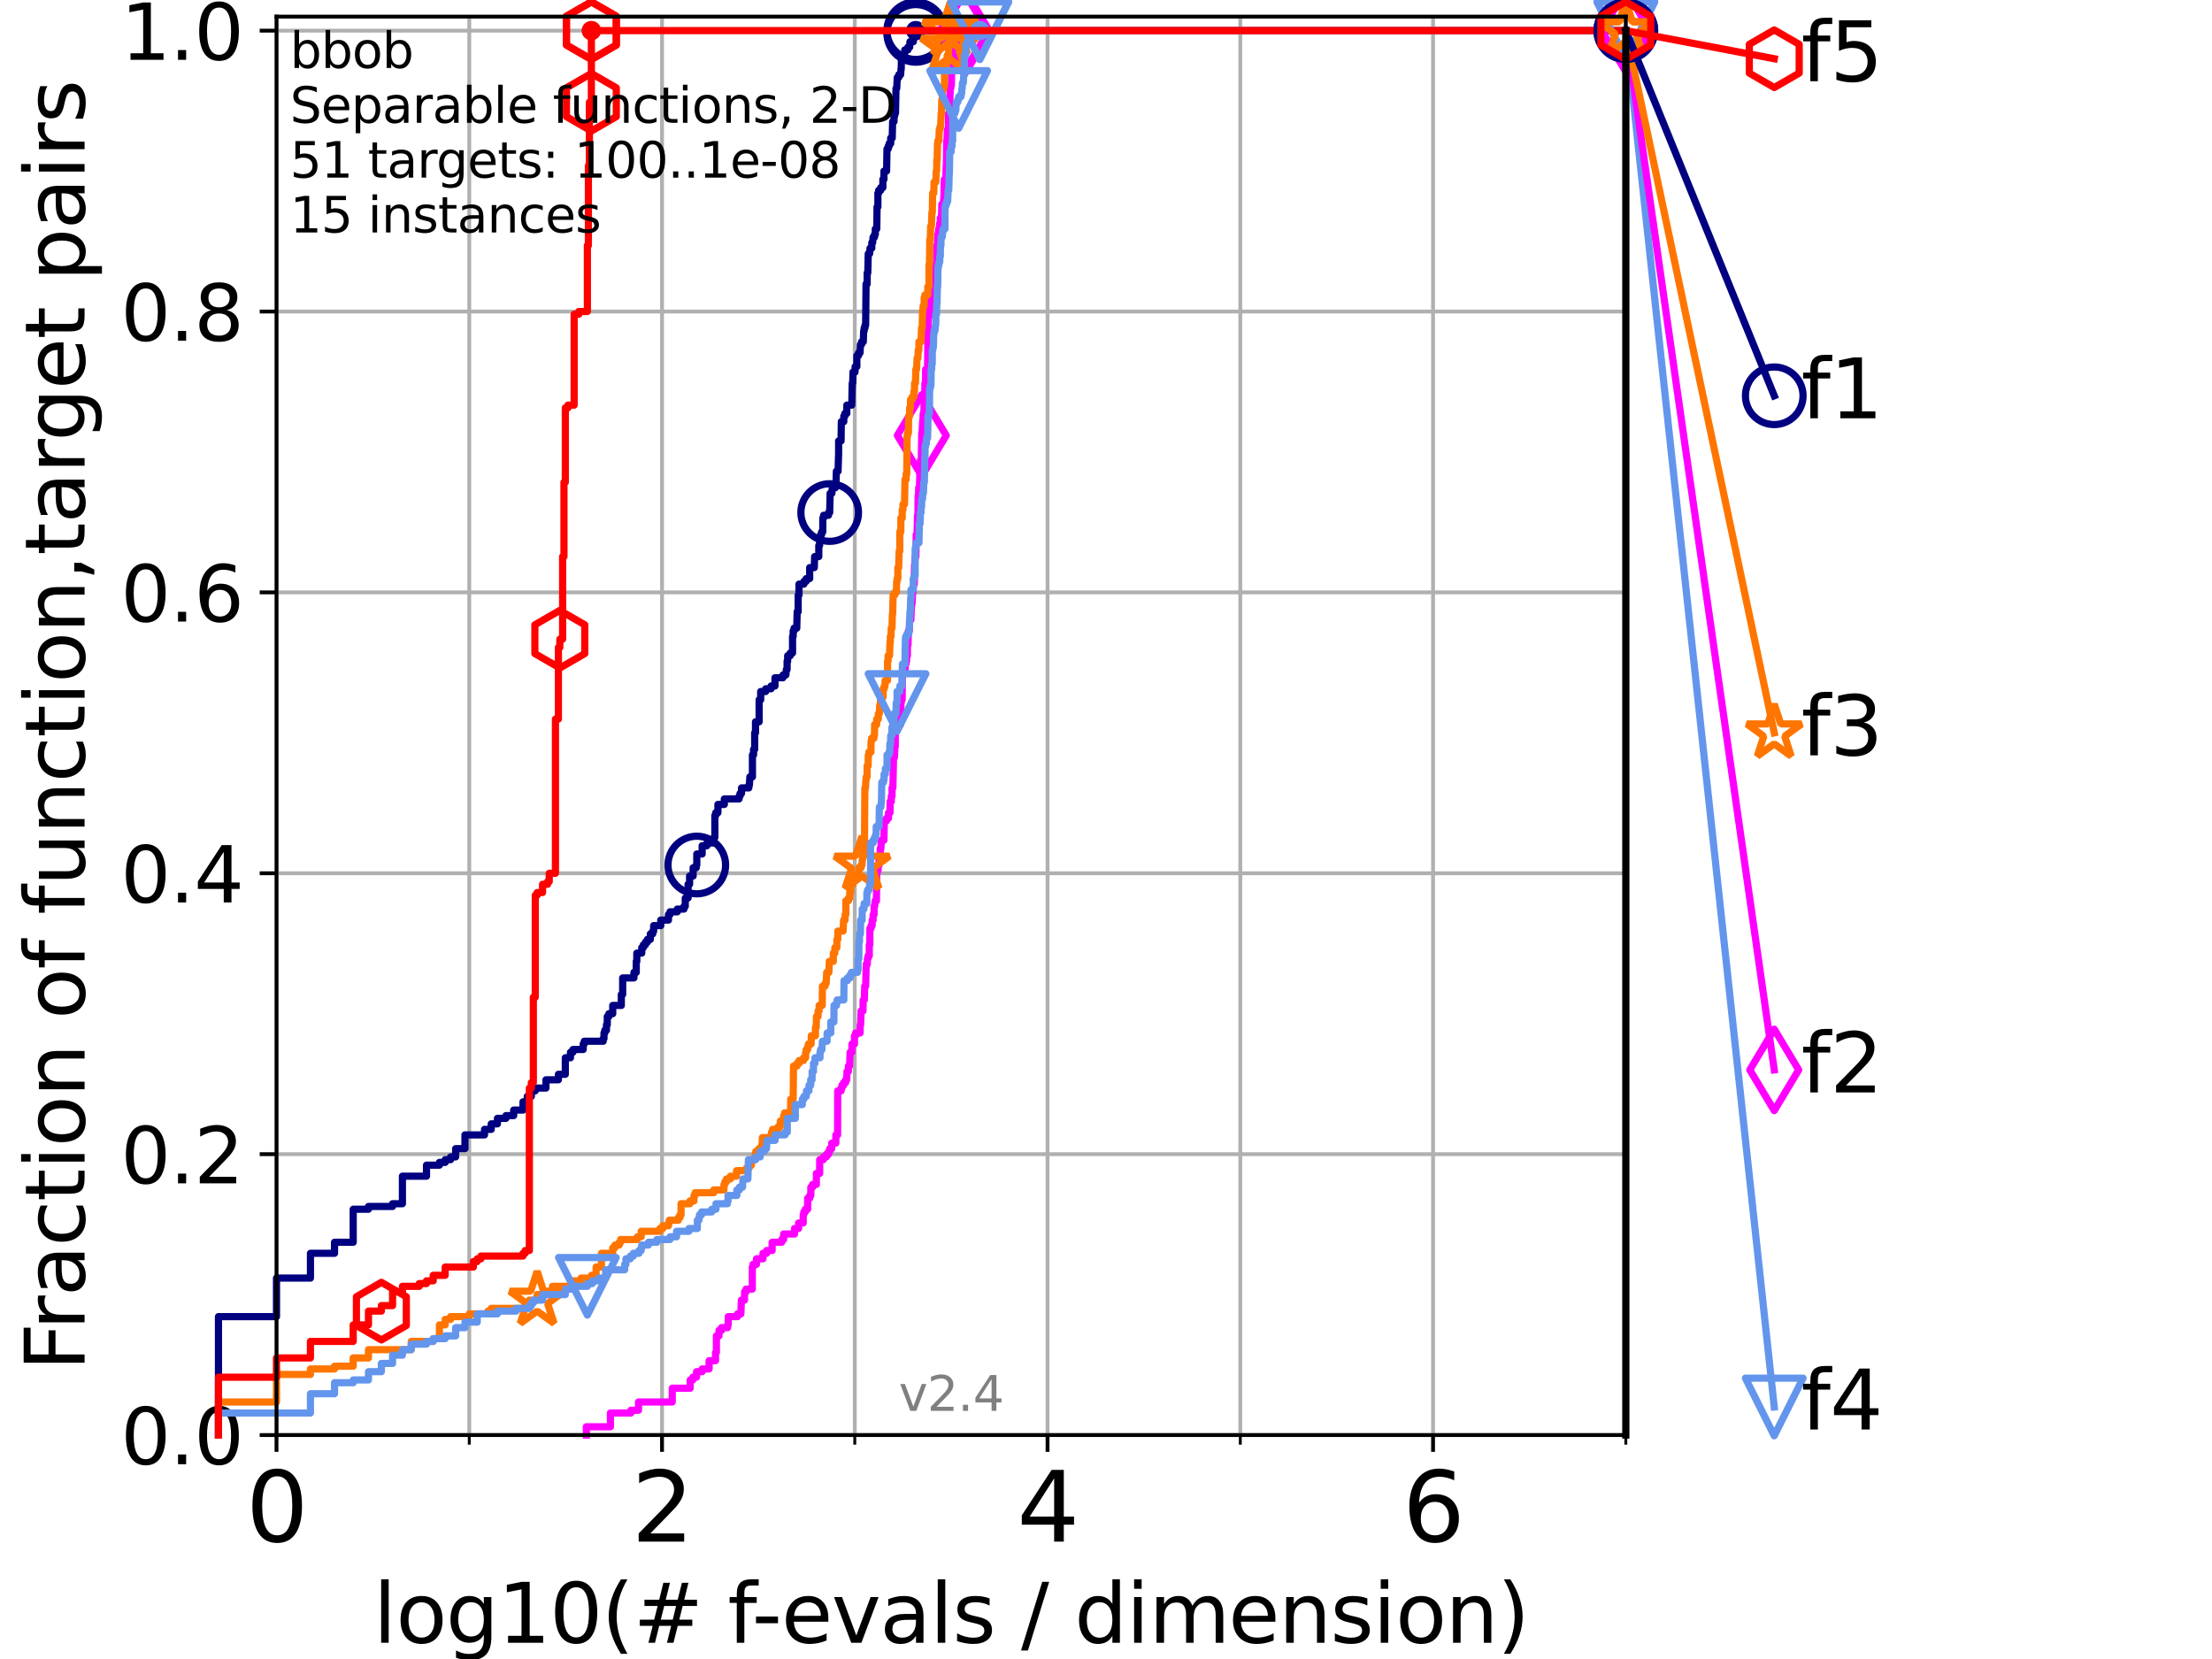 <?xml version="1.0" encoding="utf-8" standalone="no"?>
<!DOCTYPE svg PUBLIC "-//W3C//DTD SVG 1.1//EN"
  "http://www.w3.org/Graphics/SVG/1.1/DTD/svg11.dtd">
<svg height="345.6pt" version="1.1" viewBox="0 0 460.8 345.6" width="460.8pt" xmlns="http://www.w3.org/2000/svg" xmlns:xlink="http://www.w3.org/1999/xlink">
 <defs>
  <style type="text/css">*{stroke-linecap:butt;stroke-linejoin:round;}</style>
 </defs>
 <g id="figure_1">
  <g id="patch_1">
   <path d="M 0 345.6 
L 460.8 345.6 
L 460.8 0 
L 0 0 
z
" style="fill:#ffffff;"/>
  </g>
  <g id="axes_1">
   <g id="patch_2">
    <path d="M 57.6 298.944 
L 338.688 298.944 
L 338.688 3.456 
L 57.6 3.456 
z
" style="fill:#ffffff;"/>
   </g>
   <g id="matplotlib.axis_1">
    <g id="xtick_1">
     <g id="line2d_1">
      <path clip-path="url(#pee59c093b1)" d="M 57.6 298.944 
L 57.6 3.456 
" style="fill:none;stroke:#b0b0b0;stroke-linecap:square;stroke-width:0.8;"/>
     </g>
     <g id="line2d_2">
      <defs>
       <path d="M 0 0 
L 0 3.5 
" id="m77f3bacd40" style="stroke:#000000;stroke-width:0.8;"/>
      </defs>
      <g>
       <use style="stroke:#000000;stroke-width:0.8;" x="57.6" xlink:href="#m77f3bacd40" y="298.944"/>
      </g>
     </g>
     <g id="text_1">
      <!-- 0 -->
      <g transform="translate(51.237 321.141)scale(0.2 -0.2)">
       <defs>
        <path d="M 2034 4250 
Q 1547 4250 1301 3770 
Q 1056 3291 1056 2328 
Q 1056 1369 1301 889 
Q 1547 409 2034 409 
Q 2525 409 2770 889 
Q 3016 1369 3016 2328 
Q 3016 3291 2770 3770 
Q 2525 4250 2034 4250 
z
M 2034 4750 
Q 2819 4750 3233 4129 
Q 3647 3509 3647 2328 
Q 3647 1150 3233 529 
Q 2819 -91 2034 -91 
Q 1250 -91 836 529 
Q 422 1150 422 2328 
Q 422 3509 836 4129 
Q 1250 4750 2034 4750 
z
" id="DejaVuSans-30" transform="scale(0.016)"/>
       </defs>
       <use xlink:href="#DejaVuSans-30"/>
      </g>
     </g>
    </g>
    <g id="xtick_2">
     <g id="line2d_3">
      <path clip-path="url(#pee59c093b1)" d="M 137.911 298.944 
L 137.911 3.456 
" style="fill:none;stroke:#b0b0b0;stroke-linecap:square;stroke-width:0.8;"/>
     </g>
     <g id="line2d_4">
      <g>
       <use style="stroke:#000000;stroke-width:0.8;" x="137.911" xlink:href="#m77f3bacd40" y="298.944"/>
      </g>
     </g>
     <g id="text_2">
      <!-- 2 -->
      <g transform="translate(131.548 321.141)scale(0.2 -0.2)">
       <defs>
        <path d="M 1228 531 
L 3431 531 
L 3431 0 
L 469 0 
L 469 531 
Q 828 903 1448 1529 
Q 2069 2156 2228 2338 
Q 2531 2678 2651 2914 
Q 2772 3150 2772 3378 
Q 2772 3750 2511 3984 
Q 2250 4219 1831 4219 
Q 1534 4219 1204 4116 
Q 875 4013 500 3803 
L 500 4441 
Q 881 4594 1212 4672 
Q 1544 4750 1819 4750 
Q 2544 4750 2975 4387 
Q 3406 4025 3406 3419 
Q 3406 3131 3298 2873 
Q 3191 2616 2906 2266 
Q 2828 2175 2409 1742 
Q 1991 1309 1228 531 
z
" id="DejaVuSans-32" transform="scale(0.016)"/>
       </defs>
       <use xlink:href="#DejaVuSans-32"/>
      </g>
     </g>
    </g>
    <g id="xtick_3">
     <g id="line2d_5">
      <path clip-path="url(#pee59c093b1)" d="M 218.222 298.944 
L 218.222 3.456 
" style="fill:none;stroke:#b0b0b0;stroke-linecap:square;stroke-width:0.8;"/>
     </g>
     <g id="line2d_6">
      <g>
       <use style="stroke:#000000;stroke-width:0.8;" x="218.222" xlink:href="#m77f3bacd40" y="298.944"/>
      </g>
     </g>
     <g id="text_3">
      <!-- 4 -->
      <g transform="translate(211.859 321.141)scale(0.2 -0.2)">
       <defs>
        <path d="M 2419 4116 
L 825 1625 
L 2419 1625 
L 2419 4116 
z
M 2253 4666 
L 3047 4666 
L 3047 1625 
L 3713 1625 
L 3713 1100 
L 3047 1100 
L 3047 0 
L 2419 0 
L 2419 1100 
L 313 1100 
L 313 1709 
L 2253 4666 
z
" id="DejaVuSans-34" transform="scale(0.016)"/>
       </defs>
       <use xlink:href="#DejaVuSans-34"/>
      </g>
     </g>
    </g>
    <g id="xtick_4">
     <g id="line2d_7">
      <path clip-path="url(#pee59c093b1)" d="M 298.533 298.944 
L 298.533 3.456 
" style="fill:none;stroke:#b0b0b0;stroke-linecap:square;stroke-width:0.8;"/>
     </g>
     <g id="line2d_8">
      <g>
       <use style="stroke:#000000;stroke-width:0.8;" x="298.533" xlink:href="#m77f3bacd40" y="298.944"/>
      </g>
     </g>
     <g id="text_4">
      <!-- 6 -->
      <g transform="translate(292.17 321.141)scale(0.2 -0.2)">
       <defs>
        <path d="M 2113 2584 
Q 1688 2584 1439 2293 
Q 1191 2003 1191 1497 
Q 1191 994 1439 701 
Q 1688 409 2113 409 
Q 2538 409 2786 701 
Q 3034 994 3034 1497 
Q 3034 2003 2786 2293 
Q 2538 2584 2113 2584 
z
M 3366 4563 
L 3366 3988 
Q 3128 4100 2886 4159 
Q 2644 4219 2406 4219 
Q 1781 4219 1451 3797 
Q 1122 3375 1075 2522 
Q 1259 2794 1537 2939 
Q 1816 3084 2150 3084 
Q 2853 3084 3261 2657 
Q 3669 2231 3669 1497 
Q 3669 778 3244 343 
Q 2819 -91 2113 -91 
Q 1303 -91 875 529 
Q 447 1150 447 2328 
Q 447 3434 972 4092 
Q 1497 4750 2381 4750 
Q 2619 4750 2861 4703 
Q 3103 4656 3366 4563 
z
" id="DejaVuSans-36" transform="scale(0.016)"/>
       </defs>
       <use xlink:href="#DejaVuSans-36"/>
      </g>
     </g>
    </g>
    <g id="xtick_5">
     <g id="line2d_9">
      <path clip-path="url(#pee59c093b1)" d="M 97.755 298.944 
L 97.755 3.456 
" style="fill:none;stroke:#b0b0b0;stroke-linecap:square;stroke-width:0.8;"/>
     </g>
     <g id="line2d_10">
      <defs>
       <path d="M 0 0 
L 0 2 
" id="mcc33ee7863" style="stroke:#000000;stroke-width:0.6;"/>
      </defs>
      <g>
       <use style="stroke:#000000;stroke-width:0.6;" x="97.755" xlink:href="#mcc33ee7863" y="298.944"/>
      </g>
     </g>
    </g>
    <g id="xtick_6">
     <g id="line2d_11">
      <path clip-path="url(#pee59c093b1)" d="M 178.066 298.944 
L 178.066 3.456 
" style="fill:none;stroke:#b0b0b0;stroke-linecap:square;stroke-width:0.8;"/>
     </g>
     <g id="line2d_12">
      <g>
       <use style="stroke:#000000;stroke-width:0.6;" x="178.066" xlink:href="#mcc33ee7863" y="298.944"/>
      </g>
     </g>
    </g>
    <g id="xtick_7">
     <g id="line2d_13">
      <path clip-path="url(#pee59c093b1)" d="M 258.377 298.944 
L 258.377 3.456 
" style="fill:none;stroke:#b0b0b0;stroke-linecap:square;stroke-width:0.8;"/>
     </g>
     <g id="line2d_14">
      <g>
       <use style="stroke:#000000;stroke-width:0.6;" x="258.377" xlink:href="#mcc33ee7863" y="298.944"/>
      </g>
     </g>
    </g>
    <g id="xtick_8">
     <g id="line2d_15">
      <path clip-path="url(#pee59c093b1)" d="M 338.688 298.944 
L 338.688 3.456 
" style="fill:none;stroke:#b0b0b0;stroke-linecap:square;stroke-width:0.8;"/>
     </g>
     <g id="line2d_16">
      <g>
       <use style="stroke:#000000;stroke-width:0.6;" x="338.688" xlink:href="#mcc33ee7863" y="298.944"/>
      </g>
     </g>
    </g>
    <g id="text_5">
     <!-- log10(# f-evals / dimension) -->
     <g transform="translate(77.764 342.218)scale(0.17 -0.17)">
      <defs>
       <path d="M 603 4863 
L 1178 4863 
L 1178 0 
L 603 0 
L 603 4863 
z
" id="DejaVuSans-6c" transform="scale(0.016)"/>
       <path d="M 1959 3097 
Q 1497 3097 1228 2736 
Q 959 2375 959 1747 
Q 959 1119 1226 758 
Q 1494 397 1959 397 
Q 2419 397 2687 759 
Q 2956 1122 2956 1747 
Q 2956 2369 2687 2733 
Q 2419 3097 1959 3097 
z
M 1959 3584 
Q 2709 3584 3137 3096 
Q 3566 2609 3566 1747 
Q 3566 888 3137 398 
Q 2709 -91 1959 -91 
Q 1206 -91 779 398 
Q 353 888 353 1747 
Q 353 2609 779 3096 
Q 1206 3584 1959 3584 
z
" id="DejaVuSans-6f" transform="scale(0.016)"/>
       <path d="M 2906 1791 
Q 2906 2416 2648 2759 
Q 2391 3103 1925 3103 
Q 1463 3103 1205 2759 
Q 947 2416 947 1791 
Q 947 1169 1205 825 
Q 1463 481 1925 481 
Q 2391 481 2648 825 
Q 2906 1169 2906 1791 
z
M 3481 434 
Q 3481 -459 3084 -895 
Q 2688 -1331 1869 -1331 
Q 1566 -1331 1297 -1286 
Q 1028 -1241 775 -1147 
L 775 -588 
Q 1028 -725 1275 -790 
Q 1522 -856 1778 -856 
Q 2344 -856 2625 -561 
Q 2906 -266 2906 331 
L 2906 616 
Q 2728 306 2450 153 
Q 2172 0 1784 0 
Q 1141 0 747 490 
Q 353 981 353 1791 
Q 353 2603 747 3093 
Q 1141 3584 1784 3584 
Q 2172 3584 2450 3431 
Q 2728 3278 2906 2969 
L 2906 3500 
L 3481 3500 
L 3481 434 
z
" id="DejaVuSans-67" transform="scale(0.016)"/>
       <path d="M 794 531 
L 1825 531 
L 1825 4091 
L 703 3866 
L 703 4441 
L 1819 4666 
L 2450 4666 
L 2450 531 
L 3481 531 
L 3481 0 
L 794 0 
L 794 531 
z
" id="DejaVuSans-31" transform="scale(0.016)"/>
       <path d="M 1984 4856 
Q 1566 4138 1362 3434 
Q 1159 2731 1159 2009 
Q 1159 1288 1364 580 
Q 1569 -128 1984 -844 
L 1484 -844 
Q 1016 -109 783 600 
Q 550 1309 550 2009 
Q 550 2706 781 3412 
Q 1013 4119 1484 4856 
L 1984 4856 
z
" id="DejaVuSans-28" transform="scale(0.016)"/>
       <path d="M 3272 2816 
L 2363 2816 
L 2100 1772 
L 3016 1772 
L 3272 2816 
z
M 2803 4594 
L 2478 3297 
L 3391 3297 
L 3719 4594 
L 4219 4594 
L 3897 3297 
L 4872 3297 
L 4872 2816 
L 3775 2816 
L 3519 1772 
L 4513 1772 
L 4513 1294 
L 3397 1294 
L 3072 0 
L 2572 0 
L 2894 1294 
L 1978 1294 
L 1656 0 
L 1153 0 
L 1478 1294 
L 494 1294 
L 494 1772 
L 1594 1772 
L 1856 2816 
L 850 2816 
L 850 3297 
L 1978 3297 
L 2297 4594 
L 2803 4594 
z
" id="DejaVuSans-23" transform="scale(0.016)"/>
       <path id="DejaVuSans-20" transform="scale(0.016)"/>
       <path d="M 2375 4863 
L 2375 4384 
L 1825 4384 
Q 1516 4384 1395 4259 
Q 1275 4134 1275 3809 
L 1275 3500 
L 2222 3500 
L 2222 3053 
L 1275 3053 
L 1275 0 
L 697 0 
L 697 3053 
L 147 3053 
L 147 3500 
L 697 3500 
L 697 3744 
Q 697 4328 969 4595 
Q 1241 4863 1831 4863 
L 2375 4863 
z
" id="DejaVuSans-66" transform="scale(0.016)"/>
       <path d="M 313 2009 
L 1997 2009 
L 1997 1497 
L 313 1497 
L 313 2009 
z
" id="DejaVuSans-2d" transform="scale(0.016)"/>
       <path d="M 3597 1894 
L 3597 1613 
L 953 1613 
Q 991 1019 1311 708 
Q 1631 397 2203 397 
Q 2534 397 2845 478 
Q 3156 559 3463 722 
L 3463 178 
Q 3153 47 2828 -22 
Q 2503 -91 2169 -91 
Q 1331 -91 842 396 
Q 353 884 353 1716 
Q 353 2575 817 3079 
Q 1281 3584 2069 3584 
Q 2775 3584 3186 3129 
Q 3597 2675 3597 1894 
z
M 3022 2063 
Q 3016 2534 2758 2815 
Q 2500 3097 2075 3097 
Q 1594 3097 1305 2825 
Q 1016 2553 972 2059 
L 3022 2063 
z
" id="DejaVuSans-65" transform="scale(0.016)"/>
       <path d="M 191 3500 
L 800 3500 
L 1894 563 
L 2988 3500 
L 3597 3500 
L 2284 0 
L 1503 0 
L 191 3500 
z
" id="DejaVuSans-76" transform="scale(0.016)"/>
       <path d="M 2194 1759 
Q 1497 1759 1228 1600 
Q 959 1441 959 1056 
Q 959 750 1161 570 
Q 1363 391 1709 391 
Q 2188 391 2477 730 
Q 2766 1069 2766 1631 
L 2766 1759 
L 2194 1759 
z
M 3341 1997 
L 3341 0 
L 2766 0 
L 2766 531 
Q 2569 213 2275 61 
Q 1981 -91 1556 -91 
Q 1019 -91 701 211 
Q 384 513 384 1019 
Q 384 1609 779 1909 
Q 1175 2209 1959 2209 
L 2766 2209 
L 2766 2266 
Q 2766 2663 2505 2880 
Q 2244 3097 1772 3097 
Q 1472 3097 1187 3025 
Q 903 2953 641 2809 
L 641 3341 
Q 956 3463 1253 3523 
Q 1550 3584 1831 3584 
Q 2591 3584 2966 3190 
Q 3341 2797 3341 1997 
z
" id="DejaVuSans-61" transform="scale(0.016)"/>
       <path d="M 2834 3397 
L 2834 2853 
Q 2591 2978 2328 3040 
Q 2066 3103 1784 3103 
Q 1356 3103 1142 2972 
Q 928 2841 928 2578 
Q 928 2378 1081 2264 
Q 1234 2150 1697 2047 
L 1894 2003 
Q 2506 1872 2764 1633 
Q 3022 1394 3022 966 
Q 3022 478 2636 193 
Q 2250 -91 1575 -91 
Q 1294 -91 989 -36 
Q 684 19 347 128 
L 347 722 
Q 666 556 975 473 
Q 1284 391 1588 391 
Q 1994 391 2212 530 
Q 2431 669 2431 922 
Q 2431 1156 2273 1281 
Q 2116 1406 1581 1522 
L 1381 1569 
Q 847 1681 609 1914 
Q 372 2147 372 2553 
Q 372 3047 722 3315 
Q 1072 3584 1716 3584 
Q 2034 3584 2315 3537 
Q 2597 3491 2834 3397 
z
" id="DejaVuSans-73" transform="scale(0.016)"/>
       <path d="M 1625 4666 
L 2156 4666 
L 531 -594 
L 0 -594 
L 1625 4666 
z
" id="DejaVuSans-2f" transform="scale(0.016)"/>
       <path d="M 2906 2969 
L 2906 4863 
L 3481 4863 
L 3481 0 
L 2906 0 
L 2906 525 
Q 2725 213 2448 61 
Q 2172 -91 1784 -91 
Q 1150 -91 751 415 
Q 353 922 353 1747 
Q 353 2572 751 3078 
Q 1150 3584 1784 3584 
Q 2172 3584 2448 3432 
Q 2725 3281 2906 2969 
z
M 947 1747 
Q 947 1113 1208 752 
Q 1469 391 1925 391 
Q 2381 391 2643 752 
Q 2906 1113 2906 1747 
Q 2906 2381 2643 2742 
Q 2381 3103 1925 3103 
Q 1469 3103 1208 2742 
Q 947 2381 947 1747 
z
" id="DejaVuSans-64" transform="scale(0.016)"/>
       <path d="M 603 3500 
L 1178 3500 
L 1178 0 
L 603 0 
L 603 3500 
z
M 603 4863 
L 1178 4863 
L 1178 4134 
L 603 4134 
L 603 4863 
z
" id="DejaVuSans-69" transform="scale(0.016)"/>
       <path d="M 3328 2828 
Q 3544 3216 3844 3400 
Q 4144 3584 4550 3584 
Q 5097 3584 5394 3201 
Q 5691 2819 5691 2113 
L 5691 0 
L 5113 0 
L 5113 2094 
Q 5113 2597 4934 2840 
Q 4756 3084 4391 3084 
Q 3944 3084 3684 2787 
Q 3425 2491 3425 1978 
L 3425 0 
L 2847 0 
L 2847 2094 
Q 2847 2600 2669 2842 
Q 2491 3084 2119 3084 
Q 1678 3084 1418 2786 
Q 1159 2488 1159 1978 
L 1159 0 
L 581 0 
L 581 3500 
L 1159 3500 
L 1159 2956 
Q 1356 3278 1631 3431 
Q 1906 3584 2284 3584 
Q 2666 3584 2933 3390 
Q 3200 3197 3328 2828 
z
" id="DejaVuSans-6d" transform="scale(0.016)"/>
       <path d="M 3513 2113 
L 3513 0 
L 2938 0 
L 2938 2094 
Q 2938 2591 2744 2837 
Q 2550 3084 2163 3084 
Q 1697 3084 1428 2787 
Q 1159 2491 1159 1978 
L 1159 0 
L 581 0 
L 581 3500 
L 1159 3500 
L 1159 2956 
Q 1366 3272 1645 3428 
Q 1925 3584 2291 3584 
Q 2894 3584 3203 3211 
Q 3513 2838 3513 2113 
z
" id="DejaVuSans-6e" transform="scale(0.016)"/>
       <path d="M 513 4856 
L 1013 4856 
Q 1481 4119 1714 3412 
Q 1947 2706 1947 2009 
Q 1947 1309 1714 600 
Q 1481 -109 1013 -844 
L 513 -844 
Q 928 -128 1133 580 
Q 1338 1288 1338 2009 
Q 1338 2731 1133 3434 
Q 928 4138 513 4856 
z
" id="DejaVuSans-29" transform="scale(0.016)"/>
      </defs>
      <use xlink:href="#DejaVuSans-6c"/>
      <use x="27.783" xlink:href="#DejaVuSans-6f"/>
      <use x="88.965" xlink:href="#DejaVuSans-67"/>
      <use x="152.441" xlink:href="#DejaVuSans-31"/>
      <use x="216.064" xlink:href="#DejaVuSans-30"/>
      <use x="279.688" xlink:href="#DejaVuSans-28"/>
      <use x="318.701" xlink:href="#DejaVuSans-23"/>
      <use x="402.49" xlink:href="#DejaVuSans-20"/>
      <use x="434.277" xlink:href="#DejaVuSans-66"/>
      <use x="463.982" xlink:href="#DejaVuSans-2d"/>
      <use x="500.066" xlink:href="#DejaVuSans-65"/>
      <use x="561.59" xlink:href="#DejaVuSans-76"/>
      <use x="620.77" xlink:href="#DejaVuSans-61"/>
      <use x="682.049" xlink:href="#DejaVuSans-6c"/>
      <use x="709.832" xlink:href="#DejaVuSans-73"/>
      <use x="761.932" xlink:href="#DejaVuSans-20"/>
      <use x="793.719" xlink:href="#DejaVuSans-2f"/>
      <use x="827.41" xlink:href="#DejaVuSans-20"/>
      <use x="859.197" xlink:href="#DejaVuSans-64"/>
      <use x="922.674" xlink:href="#DejaVuSans-69"/>
      <use x="950.457" xlink:href="#DejaVuSans-6d"/>
      <use x="1047.869" xlink:href="#DejaVuSans-65"/>
      <use x="1109.393" xlink:href="#DejaVuSans-6e"/>
      <use x="1172.771" xlink:href="#DejaVuSans-73"/>
      <use x="1224.871" xlink:href="#DejaVuSans-69"/>
      <use x="1252.654" xlink:href="#DejaVuSans-6f"/>
      <use x="1313.836" xlink:href="#DejaVuSans-6e"/>
      <use x="1377.215" xlink:href="#DejaVuSans-29"/>
     </g>
    </g>
   </g>
   <g id="matplotlib.axis_2">
    <g id="ytick_1">
     <g id="line2d_17">
      <path clip-path="url(#pee59c093b1)" d="M 57.6 298.944 
L 338.688 298.944 
" style="fill:none;stroke:#b0b0b0;stroke-linecap:square;stroke-width:0.8;"/>
     </g>
     <g id="line2d_18">
      <defs>
       <path d="M 0 0 
L -3.5 0 
" id="m3bc98d1364" style="stroke:#000000;stroke-width:0.8;"/>
      </defs>
      <g>
       <use style="stroke:#000000;stroke-width:0.8;" x="57.6" xlink:href="#m3bc98d1364" y="298.944"/>
      </g>
     </g>
     <g id="text_6">
      <!-- 0.0 -->
      <g transform="translate(25.155 305.023)scale(0.16 -0.16)">
       <defs>
        <path d="M 684 794 
L 1344 794 
L 1344 0 
L 684 0 
L 684 794 
z
" id="DejaVuSans-2e" transform="scale(0.016)"/>
       </defs>
       <use xlink:href="#DejaVuSans-30"/>
       <use x="63.623" xlink:href="#DejaVuSans-2e"/>
       <use x="95.41" xlink:href="#DejaVuSans-30"/>
      </g>
     </g>
    </g>
    <g id="ytick_2">
     <g id="line2d_19">
      <path clip-path="url(#pee59c093b1)" d="M 57.6 240.432 
L 338.688 240.432 
" style="fill:none;stroke:#b0b0b0;stroke-linecap:square;stroke-width:0.8;"/>
     </g>
     <g id="line2d_20">
      <g>
       <use style="stroke:#000000;stroke-width:0.8;" x="57.6" xlink:href="#m3bc98d1364" y="240.432"/>
      </g>
     </g>
     <g id="text_7">
      <!-- 0.2 -->
      <g transform="translate(25.155 246.51)scale(0.16 -0.16)">
       <use xlink:href="#DejaVuSans-30"/>
       <use x="63.623" xlink:href="#DejaVuSans-2e"/>
       <use x="95.41" xlink:href="#DejaVuSans-32"/>
      </g>
     </g>
    </g>
    <g id="ytick_3">
     <g id="line2d_21">
      <path clip-path="url(#pee59c093b1)" d="M 57.6 181.919 
L 338.688 181.919 
" style="fill:none;stroke:#b0b0b0;stroke-linecap:square;stroke-width:0.8;"/>
     </g>
     <g id="line2d_22">
      <g>
       <use style="stroke:#000000;stroke-width:0.8;" x="57.6" xlink:href="#m3bc98d1364" y="181.919"/>
      </g>
     </g>
     <g id="text_8">
      <!-- 0.4 -->
      <g transform="translate(25.155 187.998)scale(0.16 -0.16)">
       <use xlink:href="#DejaVuSans-30"/>
       <use x="63.623" xlink:href="#DejaVuSans-2e"/>
       <use x="95.41" xlink:href="#DejaVuSans-34"/>
      </g>
     </g>
    </g>
    <g id="ytick_4">
     <g id="line2d_23">
      <path clip-path="url(#pee59c093b1)" d="M 57.6 123.407 
L 338.688 123.407 
" style="fill:none;stroke:#b0b0b0;stroke-linecap:square;stroke-width:0.8;"/>
     </g>
     <g id="line2d_24">
      <g>
       <use style="stroke:#000000;stroke-width:0.8;" x="57.6" xlink:href="#m3bc98d1364" y="123.407"/>
      </g>
     </g>
     <g id="text_9">
      <!-- 0.6 -->
      <g transform="translate(25.155 129.485)scale(0.16 -0.16)">
       <use xlink:href="#DejaVuSans-30"/>
       <use x="63.623" xlink:href="#DejaVuSans-2e"/>
       <use x="95.41" xlink:href="#DejaVuSans-36"/>
      </g>
     </g>
    </g>
    <g id="ytick_5">
     <g id="line2d_25">
      <path clip-path="url(#pee59c093b1)" d="M 57.6 64.894 
L 338.688 64.894 
" style="fill:none;stroke:#b0b0b0;stroke-linecap:square;stroke-width:0.8;"/>
     </g>
     <g id="line2d_26">
      <g>
       <use style="stroke:#000000;stroke-width:0.8;" x="57.6" xlink:href="#m3bc98d1364" y="64.894"/>
      </g>
     </g>
     <g id="text_10">
      <!-- 0.8 -->
      <g transform="translate(25.155 70.973)scale(0.16 -0.16)">
       <defs>
        <path d="M 2034 2216 
Q 1584 2216 1326 1975 
Q 1069 1734 1069 1313 
Q 1069 891 1326 650 
Q 1584 409 2034 409 
Q 2484 409 2743 651 
Q 3003 894 3003 1313 
Q 3003 1734 2745 1975 
Q 2488 2216 2034 2216 
z
M 1403 2484 
Q 997 2584 770 2862 
Q 544 3141 544 3541 
Q 544 4100 942 4425 
Q 1341 4750 2034 4750 
Q 2731 4750 3128 4425 
Q 3525 4100 3525 3541 
Q 3525 3141 3298 2862 
Q 3072 2584 2669 2484 
Q 3125 2378 3379 2068 
Q 3634 1759 3634 1313 
Q 3634 634 3220 271 
Q 2806 -91 2034 -91 
Q 1263 -91 848 271 
Q 434 634 434 1313 
Q 434 1759 690 2068 
Q 947 2378 1403 2484 
z
M 1172 3481 
Q 1172 3119 1398 2916 
Q 1625 2713 2034 2713 
Q 2441 2713 2670 2916 
Q 2900 3119 2900 3481 
Q 2900 3844 2670 4047 
Q 2441 4250 2034 4250 
Q 1625 4250 1398 4047 
Q 1172 3844 1172 3481 
z
" id="DejaVuSans-38" transform="scale(0.016)"/>
       </defs>
       <use xlink:href="#DejaVuSans-30"/>
       <use x="63.623" xlink:href="#DejaVuSans-2e"/>
       <use x="95.41" xlink:href="#DejaVuSans-38"/>
      </g>
     </g>
    </g>
    <g id="ytick_6">
     <g id="line2d_27">
      <path clip-path="url(#pee59c093b1)" d="M 57.6 6.382 
L 338.688 6.382 
" style="fill:none;stroke:#b0b0b0;stroke-linecap:square;stroke-width:0.8;"/>
     </g>
     <g id="line2d_28">
      <g>
       <use style="stroke:#000000;stroke-width:0.8;" x="57.6" xlink:href="#m3bc98d1364" y="6.382"/>
      </g>
     </g>
     <g id="text_11">
      <!-- 1.0 -->
      <g transform="translate(25.155 12.46)scale(0.16 -0.16)">
       <use xlink:href="#DejaVuSans-31"/>
       <use x="63.623" xlink:href="#DejaVuSans-2e"/>
       <use x="95.41" xlink:href="#DejaVuSans-30"/>
      </g>
     </g>
    </g>
    <g id="text_12">
     <!-- Fraction of function,target pairs -->
     <g transform="translate(17.62 285.585)rotate(-90)scale(0.17 -0.17)">
      <defs>
       <path d="M 628 4666 
L 3309 4666 
L 3309 4134 
L 1259 4134 
L 1259 2759 
L 3109 2759 
L 3109 2228 
L 1259 2228 
L 1259 0 
L 628 0 
L 628 4666 
z
" id="DejaVuSans-46" transform="scale(0.016)"/>
       <path d="M 2631 2963 
Q 2534 3019 2420 3045 
Q 2306 3072 2169 3072 
Q 1681 3072 1420 2755 
Q 1159 2438 1159 1844 
L 1159 0 
L 581 0 
L 581 3500 
L 1159 3500 
L 1159 2956 
Q 1341 3275 1631 3429 
Q 1922 3584 2338 3584 
Q 2397 3584 2469 3576 
Q 2541 3569 2628 3553 
L 2631 2963 
z
" id="DejaVuSans-72" transform="scale(0.016)"/>
       <path d="M 3122 3366 
L 3122 2828 
Q 2878 2963 2633 3030 
Q 2388 3097 2138 3097 
Q 1578 3097 1268 2742 
Q 959 2388 959 1747 
Q 959 1106 1268 751 
Q 1578 397 2138 397 
Q 2388 397 2633 464 
Q 2878 531 3122 666 
L 3122 134 
Q 2881 22 2623 -34 
Q 2366 -91 2075 -91 
Q 1284 -91 818 406 
Q 353 903 353 1747 
Q 353 2603 823 3093 
Q 1294 3584 2113 3584 
Q 2378 3584 2631 3529 
Q 2884 3475 3122 3366 
z
" id="DejaVuSans-63" transform="scale(0.016)"/>
       <path d="M 1172 4494 
L 1172 3500 
L 2356 3500 
L 2356 3053 
L 1172 3053 
L 1172 1153 
Q 1172 725 1289 603 
Q 1406 481 1766 481 
L 2356 481 
L 2356 0 
L 1766 0 
Q 1100 0 847 248 
Q 594 497 594 1153 
L 594 3053 
L 172 3053 
L 172 3500 
L 594 3500 
L 594 4494 
L 1172 4494 
z
" id="DejaVuSans-74" transform="scale(0.016)"/>
       <path d="M 544 1381 
L 544 3500 
L 1119 3500 
L 1119 1403 
Q 1119 906 1312 657 
Q 1506 409 1894 409 
Q 2359 409 2629 706 
Q 2900 1003 2900 1516 
L 2900 3500 
L 3475 3500 
L 3475 0 
L 2900 0 
L 2900 538 
Q 2691 219 2414 64 
Q 2138 -91 1772 -91 
Q 1169 -91 856 284 
Q 544 659 544 1381 
z
M 1991 3584 
L 1991 3584 
z
" id="DejaVuSans-75" transform="scale(0.016)"/>
       <path d="M 750 794 
L 1409 794 
L 1409 256 
L 897 -744 
L 494 -744 
L 750 256 
L 750 794 
z
" id="DejaVuSans-2c" transform="scale(0.016)"/>
       <path d="M 1159 525 
L 1159 -1331 
L 581 -1331 
L 581 3500 
L 1159 3500 
L 1159 2969 
Q 1341 3281 1617 3432 
Q 1894 3584 2278 3584 
Q 2916 3584 3314 3078 
Q 3713 2572 3713 1747 
Q 3713 922 3314 415 
Q 2916 -91 2278 -91 
Q 1894 -91 1617 61 
Q 1341 213 1159 525 
z
M 3116 1747 
Q 3116 2381 2855 2742 
Q 2594 3103 2138 3103 
Q 1681 3103 1420 2742 
Q 1159 2381 1159 1747 
Q 1159 1113 1420 752 
Q 1681 391 2138 391 
Q 2594 391 2855 752 
Q 3116 1113 3116 1747 
z
" id="DejaVuSans-70" transform="scale(0.016)"/>
      </defs>
      <use xlink:href="#DejaVuSans-46"/>
      <use x="50.27" xlink:href="#DejaVuSans-72"/>
      <use x="91.383" xlink:href="#DejaVuSans-61"/>
      <use x="152.662" xlink:href="#DejaVuSans-63"/>
      <use x="207.643" xlink:href="#DejaVuSans-74"/>
      <use x="246.852" xlink:href="#DejaVuSans-69"/>
      <use x="274.635" xlink:href="#DejaVuSans-6f"/>
      <use x="335.816" xlink:href="#DejaVuSans-6e"/>
      <use x="399.195" xlink:href="#DejaVuSans-20"/>
      <use x="430.982" xlink:href="#DejaVuSans-6f"/>
      <use x="492.164" xlink:href="#DejaVuSans-66"/>
      <use x="527.369" xlink:href="#DejaVuSans-20"/>
      <use x="559.156" xlink:href="#DejaVuSans-66"/>
      <use x="594.361" xlink:href="#DejaVuSans-75"/>
      <use x="657.74" xlink:href="#DejaVuSans-6e"/>
      <use x="721.119" xlink:href="#DejaVuSans-63"/>
      <use x="776.1" xlink:href="#DejaVuSans-74"/>
      <use x="815.309" xlink:href="#DejaVuSans-69"/>
      <use x="843.092" xlink:href="#DejaVuSans-6f"/>
      <use x="904.273" xlink:href="#DejaVuSans-6e"/>
      <use x="967.652" xlink:href="#DejaVuSans-2c"/>
      <use x="999.439" xlink:href="#DejaVuSans-74"/>
      <use x="1038.648" xlink:href="#DejaVuSans-61"/>
      <use x="1099.928" xlink:href="#DejaVuSans-72"/>
      <use x="1139.291" xlink:href="#DejaVuSans-67"/>
      <use x="1202.768" xlink:href="#DejaVuSans-65"/>
      <use x="1264.291" xlink:href="#DejaVuSans-74"/>
      <use x="1303.5" xlink:href="#DejaVuSans-20"/>
      <use x="1335.287" xlink:href="#DejaVuSans-70"/>
      <use x="1398.764" xlink:href="#DejaVuSans-61"/>
      <use x="1460.043" xlink:href="#DejaVuSans-69"/>
      <use x="1487.826" xlink:href="#DejaVuSans-72"/>
      <use x="1528.939" xlink:href="#DejaVuSans-73"/>
     </g>
    </g>
   </g>
   <g id="line2d_29">
    <defs>
     <path d="M 0 1.5 
C 0.398 1.5 0.779 1.342 1.061 1.061 
C 1.342 0.779 1.5 0.398 1.5 0 
C 1.5 -0.398 1.342 -0.779 1.061 -1.061 
C 0.779 -1.342 0.398 -1.5 0 -1.5 
C -0.398 -1.5 -0.779 -1.342 -1.061 -1.061 
C -1.342 -0.779 -1.5 -0.398 -1.5 0 
C -1.5 0.398 -1.342 0.779 -1.061 1.061 
C -0.779 1.342 -0.398 1.5 0 1.5 
z
" id="m75822b5cc0" style="stroke:#000080;"/>
    </defs>
    <g>
     <use style="fill:#000080;stroke:#000080;" x="190.763" xlink:href="#m75822b5cc0" y="6.382"/>
     <use style="fill:#000080;stroke:#000080;" x="190.763" xlink:href="#m75822b5cc0" y="6.382"/>
    </g>
   </g>
   <g id="line2d_30">
    <path d="M 45.512 298.944 
L 45.512 274.277 
L 57.6 274.277 
L 57.6 266.246 
L 64.671 266.246 
L 64.671 261.083 
L 69.688 261.083 
L 69.688 258.788 
L 73.579 258.788 
L 73.579 251.905 
L 76.759 251.905 
L 76.759 251.331 
L 81.776 251.331 
L 81.776 250.757 
L 83.83 250.757 
L 83.83 245.021 
L 88.847 245.021 
L 88.847 242.726 
L 91.535 242.726 
L 91.535 242.152 
L 92.738 242.152 
L 92.738 241.579 
L 93.864 241.579 
L 93.864 241.005 
L 94.921 241.005 
L 94.921 239.284 
L 96.861 239.284 
L 96.861 236.416 
L 100.935 236.416 
L 100.935 235.269 
L 102.331 235.269 
L 102.331 234.121 
L 103.623 234.121 
L 103.623 232.974 
L 105.398 232.974 
L 105.398 232.4 
L 107.009 232.4 
L 107.009 231.253 
L 108.949 231.253 
L 108.949 229.532 
L 109.843 229.532 
L 109.843 228.385 
L 110.694 228.385 
L 110.694 227.238 
L 111.506 227.238 
L 111.506 226.664 
L 113.735 226.664 
L 113.735 224.943 
L 116.323 224.943 
L 116.323 223.796 
L 117.765 223.796 
L 117.765 220.354 
L 118.839 220.354 
L 118.839 219.206 
L 119.352 219.206 
L 119.352 218.633 
L 121.49 218.633 
L 121.49 217.485 
L 121.712 217.485 
L 121.712 216.912 
L 125.648 216.912 
L 125.648 216.338 
L 125.823 216.338 
L 125.823 215.191 
L 125.996 215.191 
L 125.996 214.617 
L 126.338 214.617 
L 126.338 213.47 
L 126.507 213.47 
L 126.507 211.749 
L 126.839 211.749 
L 126.839 211.175 
L 127.643 211.175 
L 127.643 209.454 
L 129.433 209.454 
L 129.433 207.16 
L 129.714 207.16 
L 129.714 203.718 
L 132.06 203.718 
L 132.06 202.571 
L 132.542 202.571 
L 132.542 200.276 
L 132.66 200.276 
L 132.66 198.555 
L 133.689 198.555 
L 133.689 197.408 
L 134.019 197.408 
L 134.019 196.834 
L 134.45 196.834 
L 134.45 196.26 
L 134.87 196.26 
L 134.87 195.687 
L 135.482 195.687 
L 135.482 194.539 
L 135.976 194.539 
L 135.976 193.966 
L 136.17 193.966 
L 136.17 192.818 
L 137.647 192.818 
L 137.647 191.671 
L 139.253 191.671 
L 139.253 190.524 
L 139.573 190.524 
L 139.573 189.95 
L 141.09 189.95 
L 141.09 189.377 
L 142.486 189.377 
L 142.486 188.803 
L 142.753 188.803 
L 142.753 187.082 
L 143.337 187.082 
L 143.337 184.214 
L 143.654 184.214 
L 143.654 182.493 
L 144.391 182.493 
L 144.391 180.772 
L 145.04 180.772 
L 145.04 180.198 
L 145.155 180.198 
L 145.155 177.903 
L 146.27 177.903 
L 146.27 176.183 
L 147.267 176.183 
L 147.267 175.609 
L 148.639 175.609 
L 148.733 174.462 
L 148.92 174.462 
L 148.92 169.872 
L 149.104 169.872 
L 149.104 169.299 
L 149.557 169.299 
L 149.557 167.578 
L 150.891 167.578 
L 150.891 166.43 
L 153.96 166.43 
L 153.96 165.857 
L 154.167 165.857 
L 154.167 165.283 
L 154.473 165.283 
L 154.473 164.136 
L 155.991 164.136 
L 155.991 163.562 
L 156.114 163.562 
L 156.206 161.841 
L 156.747 161.841 
L 156.747 157.252 
L 156.982 157.252 
L 156.982 156.105 
L 157.215 156.105 
L 157.215 152.663 
L 157.387 152.663 
L 157.387 150.368 
L 158.141 150.368 
L 158.141 145.779 
L 158.466 145.779 
L 158.466 144.058 
L 159.507 144.058 
L 159.507 143.484 
L 160.633 143.484 
L 160.633 142.911 
L 161.443 142.911 
L 161.443 141.19 
L 163.103 141.19 
L 163.103 140.616 
L 163.709 140.616 
L 163.808 139.469 
L 163.966 139.469 
L 163.966 137.748 
L 164.083 137.748 
L 164.083 136.601 
L 164.619 136.601 
L 164.619 136.027 
L 165.102 136.027 
L 165.102 132.585 
L 165.23 132.585 
L 165.23 131.438 
L 165.411 131.438 
L 165.411 130.864 
L 165.978 130.864 
L 166.065 127.422 
L 166.272 127.422 
L 166.272 123.98 
L 166.443 123.98 
L 166.443 121.686 
L 167.465 121.686 
L 167.465 121.112 
L 167.939 121.112 
L 167.939 120.538 
L 168.672 120.538 
L 168.672 118.244 
L 169.631 118.244 
L 169.702 115.949 
L 170.567 115.949 
L 170.567 113.654 
L 170.741 113.654 
L 170.741 111.934 
L 170.952 111.934 
L 170.952 111.36 
L 171.16 111.36 
L 171.16 110.786 
L 171.405 110.786 
L 171.405 107.918 
L 171.57 107.918 
L 171.57 107.344 
L 172.59 107.344 
L 172.59 106.771 
L 172.839 106.771 
L 172.933 102.755 
L 173.303 102.755 
L 173.372 101.608 
L 174.033 101.608 
L 174.033 101.034 
L 174.153 101.034 
L 174.229 98.166 
L 174.584 98.166 
L 174.69 94.724 
L 174.701 94.724 
L 174.701 91.856 
L 175.212 91.856 
L 175.263 87.84 
L 175.777 87.84 
L 175.777 86.693 
L 176.005 86.693 
L 176.005 86.119 
L 176.412 86.119 
L 176.412 84.398 
L 177.436 84.398 
L 177.535 79.809 
L 177.634 79.809 
L 177.687 77.514 
L 178.11 77.514 
L 178.145 76.367 
L 178.497 76.367 
L 178.497 74.073 
L 178.851 74.073 
L 178.851 73.499 
L 179.165 73.499 
L 179.238 71.778 
L 179.473 71.778 
L 179.473 71.204 
L 179.839 71.204 
L 179.918 68.91 
L 180.019 68.91 
L 180.019 68.336 
L 180.19 68.336 
L 180.19 67.762 
L 180.328 67.762 
L 180.412 59.158 
L 180.647 59.158 
L 180.647 56.863 
L 180.774 56.863 
L 180.871 52.847 
L 181.158 52.847 
L 181.246 51.7 
L 181.613 51.7 
L 181.613 50.553 
L 181.79 50.553 
L 181.874 49.406 
L 182.173 49.406 
L 182.173 48.832 
L 182.344 48.832 
L 182.344 47.685 
L 182.648 47.685 
L 182.709 43.095 
L 182.882 43.095 
L 182.882 40.227 
L 183.04 40.227 
L 183.04 39.653 
L 183.473 39.653 
L 183.473 39.08 
L 183.915 39.08 
L 183.915 37.359 
L 184.145 37.359 
L 184.145 35.638 
L 184.696 35.638 
L 184.773 31.049 
L 185.021 31.049 
L 185.021 30.475 
L 185.224 30.475 
L 185.224 29.901 
L 185.545 29.901 
L 185.545 28.754 
L 185.866 28.754 
L 185.949 25.312 
L 186.241 25.312 
L 186.241 24.165 
L 186.371 24.165 
L 186.371 23.591 
L 186.549 23.591 
L 186.651 18.428 
L 186.805 18.428 
L 186.915 16.134 
L 187.233 16.134 
L 187.233 15.56 
L 187.61 15.56 
L 187.696 14.413 
L 187.736 14.413 
L 187.796 12.118 
L 188.029 12.118 
L 188.029 11.544 
L 188.428 11.544 
L 188.481 10.397 
L 189.135 10.397 
L 189.135 9.824 
L 189.506 9.824 
L 189.565 8.676 
L 190.276 8.676 
L 190.276 7.529 
L 190.427 7.529 
L 190.427 6.955 
L 190.763 6.955 
L 190.763 6.382 
L 338.688 6.382 
L 338.688 6.382 
" style="fill:none;stroke:#000080;stroke-linecap:square;stroke-width:1.5;"/>
   </g>
   <g id="line2d_31">
    <defs>
     <path d="M 0 6 
C 1.591 6 3.117 5.368 4.243 4.243 
C 5.368 3.117 6 1.591 6 0 
C 6 -1.591 5.368 -3.117 4.243 -4.243 
C 3.117 -5.368 1.591 -6 0 -6 
C -1.591 -6 -3.117 -5.368 -4.243 -4.243 
C -5.368 -3.117 -6 -1.591 -6 0 
C -6 1.591 -5.368 3.117 -4.243 4.243 
C -3.117 5.368 -1.591 6 0 6 
z
" id="mc0dd40125d" style="stroke:#000080;stroke-width:1.5;"/>
    </defs>
    <g>
     <use style="fill-opacity:0;stroke:#000080;stroke-width:1.5;" x="145.155" xlink:href="#mc0dd40125d" y="180.198"/>
     <use style="fill-opacity:0;stroke:#000080;stroke-width:1.5;" x="172.839" xlink:href="#mc0dd40125d" y="106.771"/>
     <use style="fill-opacity:0;stroke:#000080;stroke-width:1.5;" x="190.763" xlink:href="#mc0dd40125d" y="6.955"/>
     <use style="fill-opacity:0;stroke:#000080;stroke-width:1.5;" x="190.763" xlink:href="#mc0dd40125d" y="6.382"/>
     <use style="fill-opacity:0;stroke:#000080;stroke-width:1.5;" x="338.688" xlink:href="#mc0dd40125d" y="6.382"/>
    </g>
   </g>
   <g id="line2d_32">
    <path style="fill:none;stroke:#000080;stroke-linecap:square;stroke-width:1.5;"/>
    <g/>
   </g>
   <g id="line2d_33">
    <defs>
     <path d="M 0 1.5 
C 0.398 1.5 0.779 1.342 1.061 1.061 
C 1.342 0.779 1.5 0.398 1.5 0 
C 1.5 -0.398 1.342 -0.779 1.061 -1.061 
C 0.779 -1.342 0.398 -1.5 0 -1.5 
C -0.398 -1.5 -0.779 -1.342 -1.061 -1.061 
C -1.342 -0.779 -1.5 -0.398 -1.5 0 
C -1.5 0.398 -1.342 0.779 -1.061 1.061 
C -0.779 1.342 -0.398 1.5 0 1.5 
z
" id="m315313581b" style="stroke:#ff00ff;"/>
    </defs>
    <g>
     <use style="fill:#ff00ff;stroke:#ff00ff;" x="200.953" xlink:href="#m315313581b" y="6.382"/>
     <use style="fill:#ff00ff;stroke:#ff00ff;" x="200.953" xlink:href="#m315313581b" y="6.382"/>
    </g>
   </g>
   <g id="line2d_34">
    <path d="M 122.148 298.944 
L 122.148 297.223 
L 127.165 297.223 
L 127.165 294.355 
L 131.44 294.355 
L 131.44 293.781 
L 133.01 293.781 
L 133.01 292.06 
L 140.042 292.06 
L 140.042 289.192 
L 143.779 289.192 
L 143.779 287.471 
L 144.33 287.471 
L 144.33 286.897 
L 145.098 286.897 
L 145.098 285.75 
L 146.27 285.75 
L 146.27 285.176 
L 147.72 285.176 
L 147.72 283.455 
L 149.058 283.455 
L 149.058 281.734 
L 149.241 281.734 
L 149.241 278.293 
L 149.779 278.293 
L 149.779 277.145 
L 150.301 277.145 
L 150.301 276.572 
L 151.582 276.572 
L 151.582 275.998 
L 151.701 275.998 
L 151.701 274.277 
L 153.644 274.277 
L 153.644 273.703 
L 154.338 273.703 
L 154.44 270.835 
L 155.103 270.835 
L 155.103 269.114 
L 155.425 269.114 
L 155.425 268.54 
L 156.718 268.54 
L 156.718 263.951 
L 156.865 263.951 
L 156.865 263.378 
L 157.585 263.378 
L 157.585 262.23 
L 158.942 262.23 
L 158.942 261.083 
L 159.708 261.083 
L 159.708 260.509 
L 160.845 260.509 
L 160.845 258.788 
L 162.834 258.788 
L 162.834 258.215 
L 163.246 258.215 
L 163.246 257.067 
L 165.519 257.067 
L 165.519 255.92 
L 166.358 255.92 
L 166.358 254.773 
L 167.32 254.773 
L 167.32 253.052 
L 167.449 253.052 
L 167.449 252.478 
L 167.751 252.478 
L 167.751 251.905 
L 168.248 251.905 
L 168.248 249.61 
L 168.686 249.61 
L 168.686 249.036 
L 168.909 249.036 
L 168.909 247.315 
L 169.274 247.315 
L 169.274 246.742 
L 170.064 246.742 
L 170.064 244.447 
L 170.754 244.447 
L 170.754 241.579 
L 171.519 241.579 
L 171.519 241.005 
L 172.167 241.005 
L 172.167 240.432 
L 172.626 240.432 
L 172.626 239.858 
L 172.862 239.858 
L 172.862 239.284 
L 173.269 239.284 
L 173.269 238.137 
L 174.12 238.137 
L 174.12 236.416 
L 174.488 236.416 
L 174.509 227.238 
L 175.232 227.238 
L 175.232 226.664 
L 175.385 226.664 
L 175.385 226.09 
L 175.738 226.09 
L 175.738 225.517 
L 176.161 225.517 
L 176.161 224.943 
L 176.393 224.943 
L 176.441 223.222 
L 176.735 223.222 
L 176.735 222.075 
L 176.987 222.075 
L 177.089 219.206 
L 177.472 219.206 
L 177.472 217.485 
L 178.005 217.485 
L 178.005 215.765 
L 178.223 215.765 
L 178.223 215.191 
L 179.173 215.191 
L 179.205 213.47 
L 179.287 213.47 
L 179.384 210.602 
L 179.776 210.602 
L 179.808 208.307 
L 180.058 208.307 
L 180.136 205.439 
L 180.328 205.439 
L 180.435 201.423 
L 180.458 201.423 
L 180.458 200.85 
L 180.685 200.85 
L 180.692 199.702 
L 180.834 199.702 
L 180.834 199.129 
L 181.085 199.129 
L 181.085 196.834 
L 181.202 196.834 
L 181.217 193.392 
L 181.462 193.392 
L 181.462 192.818 
L 181.691 192.818 
L 181.691 191.671 
L 181.888 191.671 
L 181.888 190.524 
L 182.09 190.524 
L 182.09 188.803 
L 182.207 188.803 
L 182.303 187.656 
L 182.581 187.656 
L 182.642 181.919 
L 182.702 181.919 
L 182.702 181.345 
L 182.928 181.345 
L 182.928 180.198 
L 183.138 180.198 
L 183.138 178.477 
L 183.364 178.477 
L 183.364 176.756 
L 183.518 176.756 
L 183.569 175.035 
L 184.138 175.035 
L 184.224 171.02 
L 184.672 171.02 
L 184.672 170.446 
L 185.097 170.446 
L 185.097 169.299 
L 185.408 169.299 
L 185.414 167.004 
L 185.67 167.004 
L 185.67 165.857 
L 185.827 165.857 
L 185.827 164.136 
L 186.005 164.136 
L 186.115 158.973 
L 186.121 158.973 
L 186.121 157.826 
L 186.317 157.826 
L 186.426 155.531 
L 186.501 155.531 
L 186.501 152.089 
L 186.826 152.089 
L 186.826 151.516 
L 187.067 151.516 
L 187.067 150.942 
L 187.59 150.942 
L 187.691 146.353 
L 187.746 146.353 
L 187.746 145.779 
L 187.93 145.779 
L 187.994 140.042 
L 188.346 140.042 
L 188.346 139.469 
L 188.548 139.469 
L 188.548 138.322 
L 188.729 138.322 
L 188.729 137.748 
L 188.856 137.748 
L 188.856 136.601 
L 189.029 136.601 
L 189.033 134.306 
L 189.158 134.306 
L 189.228 131.438 
L 189.438 131.438 
L 189.474 129.143 
L 189.757 129.143 
L 189.851 126.275 
L 189.895 126.275 
L 189.895 125.701 
L 190.01 125.701 
L 190.115 123.407 
L 190.189 123.407 
L 190.289 121.686 
L 190.461 121.686 
L 190.517 117.67 
L 190.576 117.67 
L 190.615 115.949 
L 190.8 115.949 
L 190.868 111.36 
L 191.034 111.36 
L 191.133 107.344 
L 191.224 107.344 
L 191.257 103.329 
L 191.338 103.329 
L 191.375 101.608 
L 191.533 101.608 
L 191.629 98.74 
L 191.685 98.74 
L 191.749 95.871 
L 191.923 95.871 
L 192.025 90.135 
L 192.092 90.135 
L 192.201 87.84 
L 192.247 87.84 
L 192.32 86.119 
L 192.458 86.119 
L 192.554 82.104 
L 192.641 82.104 
L 192.682 79.809 
L 192.81 79.809 
L 192.829 76.941 
L 193.232 76.941 
L 193.323 67.189 
L 193.37 67.189 
L 193.41 66.041 
L 193.543 66.041 
L 193.543 65.468 
L 193.668 65.468 
L 193.704 63.747 
L 193.895 63.747 
L 193.962 60.305 
L 194.51 60.305 
L 194.51 58.584 
L 194.673 58.584 
L 194.76 55.716 
L 194.79 55.716 
L 194.79 55.142 
L 195.124 55.142 
L 195.144 51.126 
L 195.291 51.126 
L 195.362 48.832 
L 195.446 48.832 
L 195.549 47.685 
L 195.74 47.685 
L 195.74 46.537 
L 195.888 46.537 
L 195.888 45.39 
L 196.125 45.39 
L 196.202 42.522 
L 196.529 42.522 
L 196.637 40.801 
L 196.649 40.801 
L 196.727 37.359 
L 197.018 37.359 
L 197.112 34.491 
L 197.15 34.491 
L 197.211 29.328 
L 197.278 29.328 
L 197.367 27.033 
L 197.585 27.033 
L 197.613 23.591 
L 197.811 23.591 
L 197.906 19.576 
L 197.934 19.576 
L 197.934 18.428 
L 198.062 18.428 
L 198.062 17.855 
L 198.176 17.855 
L 198.274 14.413 
L 198.559 14.413 
L 198.559 12.692 
L 198.715 12.692 
L 198.715 12.118 
L 199.359 12.118 
L 199.418 9.824 
L 199.569 9.824 
L 199.569 9.25 
L 199.731 9.25 
L 199.731 8.676 
L 199.896 8.676 
L 199.896 8.103 
L 200.185 8.103 
L 200.185 7.529 
L 200.574 7.529 
L 200.574 6.955 
L 200.953 6.955 
L 200.953 6.382 
L 338.688 6.382 
L 338.688 6.382 
" style="fill:none;stroke:#ff00ff;stroke-linecap:square;stroke-width:1.5;"/>
   </g>
   <g id="line2d_35">
    <defs>
     <path d="M 0 8.485 
L 5.091 0 
L 0 -8.485 
L -5.091 0 
z
" id="m03b62cc48c" style="stroke:#ff00ff;stroke-linejoin:miter;stroke-width:1.5;"/>
    </defs>
    <g>
     <use style="fill-opacity:0;stroke:#ff00ff;stroke-linejoin:miter;stroke-width:1.5;" x="192.025" xlink:href="#m03b62cc48c" y="90.708"/>
     <use style="fill-opacity:0;stroke:#ff00ff;stroke-linejoin:miter;stroke-width:1.5;" x="200.953" xlink:href="#m03b62cc48c" y="6.955"/>
     <use style="fill-opacity:0;stroke:#ff00ff;stroke-linejoin:miter;stroke-width:1.5;" x="200.953" xlink:href="#m03b62cc48c" y="6.382"/>
     <use style="fill-opacity:0;stroke:#ff00ff;stroke-linejoin:miter;stroke-width:1.5;" x="200.953" xlink:href="#m03b62cc48c" y="6.382"/>
     <use style="fill-opacity:0;stroke:#ff00ff;stroke-linejoin:miter;stroke-width:1.5;" x="338.688" xlink:href="#m03b62cc48c" y="6.382"/>
    </g>
   </g>
   <g id="line2d_36">
    <path style="fill:none;stroke:#ff00ff;stroke-linecap:square;stroke-width:1.5;"/>
    <g/>
   </g>
   <g id="line2d_37">
    <defs>
     <path d="M 0 1.5 
C 0.398 1.5 0.779 1.342 1.061 1.061 
C 1.342 0.779 1.5 0.398 1.5 0 
C 1.5 -0.398 1.342 -0.779 1.061 -1.061 
C 0.779 -1.342 0.398 -1.5 0 -1.5 
C -0.398 -1.5 -0.779 -1.342 -1.061 -1.061 
C -1.342 -0.779 -1.5 -0.398 -1.5 0 
C -1.5 0.398 -1.342 0.779 -1.061 1.061 
C -0.779 1.342 -0.398 1.5 0 1.5 
z
" id="m39622719f9" style="stroke:#ff7500;"/>
    </defs>
    <g>
     <use style="fill:#ff7500;stroke:#ff7500;" x="198.01" xlink:href="#m39622719f9" y="6.382"/>
     <use style="fill:#ff7500;stroke:#ff7500;" x="198.01" xlink:href="#m39622719f9" y="6.382"/>
    </g>
   </g>
   <g id="line2d_38">
    <path d="M 45.512 298.944 
L 45.512 292.06 
L 57.6 292.06 
L 57.6 286.324 
L 64.671 286.324 
L 64.671 285.176 
L 69.688 285.176 
L 69.688 284.603 
L 73.579 284.603 
L 73.579 282.882 
L 76.759 282.882 
L 76.759 281.161 
L 85.667 281.161 
L 85.667 279.44 
L 90.243 279.44 
L 90.243 278.866 
L 91.535 278.866 
L 91.535 275.998 
L 92.738 275.998 
L 92.738 274.851 
L 93.864 274.851 
L 93.864 274.277 
L 97.755 274.277 
L 97.755 273.703 
L 101.647 273.703 
L 101.647 273.13 
L 102.331 273.13 
L 102.331 272.556 
L 109.402 272.556 
L 109.402 271.982 
L 110.274 271.982 
L 110.274 270.835 
L 111.897 270.835 
L 111.897 269.688 
L 115.077 269.688 
L 115.077 267.967 
L 119.097 267.967 
L 119.097 266.82 
L 121.037 266.82 
L 121.037 266.246 
L 123.193 266.246 
L 123.193 265.672 
L 124.178 265.672 
L 124.178 263.951 
L 125.292 263.951 
L 125.292 261.083 
L 127.643 261.083 
L 127.643 259.936 
L 128.108 259.936 
L 128.108 259.362 
L 129.002 259.362 
L 129.002 258.788 
L 129.291 258.788 
L 129.291 258.215 
L 132.777 258.215 
L 132.777 257.641 
L 133.578 257.641 
L 133.578 256.494 
L 137.469 256.494 
L 137.469 255.92 
L 138.084 255.92 
L 138.084 255.346 
L 139.253 255.346 
L 139.253 254.773 
L 139.414 254.773 
L 139.414 254.199 
L 141.307 254.199 
L 141.307 253.626 
L 141.662 253.626 
L 141.662 253.052 
L 141.872 253.052 
L 141.872 250.757 
L 143.716 250.757 
L 143.716 250.184 
L 144.57 250.184 
L 144.57 249.036 
L 144.807 249.036 
L 144.807 248.463 
L 148.686 248.463 
L 148.686 247.889 
L 150.808 247.889 
L 150.808 246.742 
L 151.015 246.742 
L 151.015 246.168 
L 151.341 246.168 
L 151.341 245.594 
L 152.169 245.594 
L 152.169 245.021 
L 153.431 245.021 
L 153.431 243.873 
L 155.521 243.873 
L 155.521 243.3 
L 156.083 243.3 
L 156.083 242.726 
L 156.539 242.726 
L 156.539 241.579 
L 157.33 241.579 
L 157.33 240.432 
L 157.444 240.432 
L 157.444 239.858 
L 158.086 239.858 
L 158.086 239.284 
L 158.599 239.284 
L 158.599 238.711 
L 158.758 238.711 
L 158.811 236.99 
L 160.609 236.99 
L 160.609 236.416 
L 160.727 236.416 
L 160.727 235.842 
L 160.938 235.842 
L 160.938 235.269 
L 162.109 235.269 
L 162.109 234.695 
L 162.539 234.695 
L 162.539 233.548 
L 163.246 233.548 
L 163.246 232.4 
L 163.449 232.4 
L 163.449 231.827 
L 164.675 231.827 
L 164.731 228.958 
L 165.23 228.958 
L 165.303 222.075 
L 166.031 222.075 
L 166.031 221.501 
L 166.477 221.501 
L 166.477 220.927 
L 167.385 220.927 
L 167.385 220.354 
L 167.83 220.354 
L 167.83 219.206 
L 167.955 219.206 
L 167.955 218.633 
L 168.248 218.633 
L 168.248 218.059 
L 168.4 218.059 
L 168.4 217.485 
L 168.968 217.485 
L 169.012 215.765 
L 169.87 215.765 
L 169.87 214.044 
L 170.036 214.044 
L 170.078 211.749 
L 170.419 211.749 
L 170.419 210.602 
L 170.634 210.602 
L 170.634 209.454 
L 171.289 209.454 
L 171.328 205.439 
L 171.871 205.439 
L 171.871 204.865 
L 172.106 204.865 
L 172.216 202.571 
L 172.673 202.571 
L 172.756 200.276 
L 173.599 200.276 
L 173.599 198.555 
L 173.911 198.555 
L 173.911 197.408 
L 174.338 197.408 
L 174.338 195.687 
L 174.531 195.687 
L 174.531 193.966 
L 175.628 193.966 
L 175.738 191.671 
L 176.044 191.671 
L 176.044 190.524 
L 176.209 190.524 
L 176.209 187.656 
L 176.744 187.656 
L 176.744 187.082 
L 177.015 187.082 
L 177.015 185.935 
L 177.199 185.935 
L 177.254 184.214 
L 177.696 184.214 
L 177.696 183.64 
L 177.935 183.64 
L 177.935 182.493 
L 178.666 182.493 
L 178.666 181.919 
L 178.876 181.919 
L 178.876 180.772 
L 179.4 180.772 
L 179.4 180.198 
L 179.577 180.198 
L 179.625 179.051 
L 179.705 179.051 
L 179.705 176.756 
L 179.847 176.756 
L 179.925 175.609 
L 180.089 175.609 
L 180.167 164.136 
L 180.298 164.136 
L 180.382 162.415 
L 180.443 162.415 
L 180.443 161.841 
L 180.632 161.841 
L 180.632 159.547 
L 180.842 159.547 
L 180.886 157.252 
L 180.997 157.252 
L 180.997 156.678 
L 181.427 156.678 
L 181.462 154.384 
L 181.556 154.384 
L 181.556 153.81 
L 182.048 153.81 
L 182.048 153.236 
L 182.166 153.236 
L 182.2 150.942 
L 182.628 150.942 
L 182.628 149.795 
L 182.974 149.795 
L 182.974 148.647 
L 183.19 148.647 
L 183.261 146.926 
L 183.409 146.926 
L 183.409 145.205 
L 183.971 145.205 
L 183.99 143.484 
L 184.2 143.484 
L 184.2 142.911 
L 184.365 142.911 
L 184.383 141.763 
L 184.886 141.763 
L 184.891 137.748 
L 185.003 137.748 
L 185.003 136.601 
L 185.299 136.601 
L 185.408 133.732 
L 185.471 133.732 
L 185.471 132.585 
L 185.613 132.585 
L 185.653 130.864 
L 185.816 130.864 
L 185.894 127.996 
L 185.949 127.996 
L 186.06 123.98 
L 186.377 123.98 
L 186.377 123.407 
L 186.736 123.407 
L 186.794 121.112 
L 186.889 121.112 
L 186.889 120.538 
L 187.036 120.538 
L 187.036 118.244 
L 187.212 118.244 
L 187.305 114.802 
L 187.448 114.802 
L 187.448 110.786 
L 187.665 110.786 
L 187.665 107.918 
L 187.955 107.918 
L 187.955 106.197 
L 188.107 106.197 
L 188.107 105.05 
L 188.423 105.05 
L 188.529 99.887 
L 188.766 99.887 
L 188.766 98.74 
L 188.889 98.74 
L 188.968 90.708 
L 189.089 90.708 
L 189.089 90.135 
L 189.246 90.135 
L 189.274 86.693 
L 189.492 86.693 
L 189.492 84.972 
L 189.655 84.972 
L 189.677 83.251 
L 190.027 83.251 
L 190.027 82.677 
L 190.371 82.677 
L 190.38 81.53 
L 190.512 81.53 
L 190.517 79.809 
L 190.712 79.809 
L 190.784 76.941 
L 190.943 76.941 
L 191.042 74.646 
L 191.212 74.646 
L 191.285 72.925 
L 191.428 72.925 
L 191.428 71.204 
L 191.876 71.204 
L 191.966 68.336 
L 192.111 68.336 
L 192.173 64.894 
L 192.228 64.894 
L 192.309 63.747 
L 192.519 63.747 
L 192.519 62.026 
L 192.66 62.026 
L 192.66 61.452 
L 193.268 61.452 
L 193.268 59.731 
L 193.518 59.731 
L 193.518 55.142 
L 193.633 55.142 
L 193.686 49.979 
L 193.789 49.979 
L 193.878 47.111 
L 194.032 47.111 
L 194.133 44.243 
L 194.223 44.243 
L 194.285 40.227 
L 194.524 40.227 
L 194.582 37.932 
L 194.946 37.932 
L 195.036 35.638 
L 195.121 35.638 
L 195.147 33.343 
L 195.232 33.343 
L 195.297 29.901 
L 195.362 29.901 
L 195.362 29.328 
L 195.584 29.328 
L 195.657 27.033 
L 195.793 27.033 
L 195.793 26.459 
L 195.957 26.459 
L 196.066 23.591 
L 196.121 23.591 
L 196.199 20.723 
L 196.303 20.723 
L 196.383 18.428 
L 196.628 18.428 
L 196.628 17.855 
L 196.763 17.855 
L 196.763 14.986 
L 196.985 14.986 
L 197.076 13.839 
L 197.141 13.839 
L 197.141 12.692 
L 197.318 12.692 
L 197.318 11.544 
L 197.61 11.544 
L 197.63 8.676 
L 197.831 8.676 
L 197.836 6.955 
L 198.01 6.955 
L 198.01 6.382 
L 338.688 6.382 
L 338.688 6.382 
" style="fill:none;stroke:#ff7500;stroke-linecap:square;stroke-width:1.5;"/>
   </g>
   <g id="line2d_39">
    <defs>
     <path d="M 0 -6 
L -1.347 -1.854 
L -5.706 -1.854 
L -2.18 0.708 
L -3.527 4.854 
L -0 2.292 
L 3.527 4.854 
L 2.18 0.708 
L 5.706 -1.854 
L 1.347 -1.854 
z
" id="mfcddb43964" style="stroke:#ff7500;stroke-linejoin:bevel;stroke-width:1.5;"/>
    </defs>
    <g>
     <use style="fill-opacity:0;stroke:#ff7500;stroke-linejoin:bevel;stroke-width:1.5;" x="111.897" xlink:href="#mfcddb43964" y="270.835"/>
     <use style="fill-opacity:0;stroke:#ff7500;stroke-linejoin:bevel;stroke-width:1.5;" x="179.577" xlink:href="#mfcddb43964" y="180.198"/>
     <use style="fill-opacity:0;stroke:#ff7500;stroke-linejoin:bevel;stroke-width:1.5;" x="197.63" xlink:href="#mfcddb43964" y="9.824"/>
     <use style="fill-opacity:0;stroke:#ff7500;stroke-linejoin:bevel;stroke-width:1.5;" x="198.01" xlink:href="#mfcddb43964" y="6.382"/>
     <use style="fill-opacity:0;stroke:#ff7500;stroke-linejoin:bevel;stroke-width:1.5;" x="198.01" xlink:href="#mfcddb43964" y="6.382"/>
     <use style="fill-opacity:0;stroke:#ff7500;stroke-linejoin:bevel;stroke-width:1.5;" x="338.688" xlink:href="#mfcddb43964" y="6.382"/>
    </g>
   </g>
   <g id="line2d_40">
    <path style="fill:none;stroke:#ff7500;stroke-linecap:square;stroke-width:1.5;"/>
    <g/>
   </g>
   <g id="line2d_41">
    <defs>
     <path d="M 0 1.5 
C 0.398 1.5 0.779 1.342 1.061 1.061 
C 1.342 0.779 1.5 0.398 1.5 0 
C 1.5 -0.398 1.342 -0.779 1.061 -1.061 
C 0.779 -1.342 0.398 -1.5 0 -1.5 
C -0.398 -1.5 -0.779 -1.342 -1.061 -1.061 
C -1.342 -0.779 -1.5 -0.398 -1.5 0 
C -1.5 0.398 -1.342 0.779 -1.061 1.061 
C -0.779 1.342 -0.398 1.5 0 1.5 
z
" id="m99222fe48d" style="stroke:#6495ed;"/>
    </defs>
    <g>
     <use style="fill:#6495ed;stroke:#6495ed;" x="204.105" xlink:href="#m99222fe48d" y="6.382"/>
     <use style="fill:#6495ed;stroke:#6495ed;" x="204.105" xlink:href="#m99222fe48d" y="6.382"/>
    </g>
   </g>
   <g id="line2d_42">
    <path d="M 45.512 298.944 
L 45.512 294.355 
L 64.671 294.355 
L 64.671 290.339 
L 69.688 290.339 
L 69.688 288.045 
L 73.579 288.045 
L 73.579 287.471 
L 76.759 287.471 
L 76.759 285.75 
L 79.447 285.75 
L 79.447 284.029 
L 81.776 284.029 
L 81.776 282.308 
L 83.83 282.308 
L 83.83 281.161 
L 85.667 281.161 
L 85.667 280.013 
L 88.847 280.013 
L 88.847 279.44 
L 90.243 279.44 
L 90.243 278.866 
L 92.738 278.866 
L 92.738 278.293 
L 94.921 278.293 
L 94.921 276.572 
L 96.861 276.572 
L 96.861 275.424 
L 99.418 275.424 
L 99.418 273.703 
L 103.623 273.703 
L 103.623 273.13 
L 107.515 273.13 
L 107.515 272.556 
L 110.274 272.556 
L 110.274 271.982 
L 110.694 271.982 
L 110.694 271.409 
L 111.105 271.409 
L 111.105 270.835 
L 113.023 270.835 
L 113.023 269.688 
L 117.765 269.688 
L 117.765 268.54 
L 119.352 268.54 
L 119.352 267.967 
L 122.362 267.967 
L 122.362 267.393 
L 123.394 267.393 
L 123.394 266.82 
L 124.744 266.82 
L 124.744 266.246 
L 126.168 266.246 
L 126.168 264.525 
L 130.128 264.525 
L 130.128 263.378 
L 130.398 263.378 
L 130.398 262.23 
L 131.313 262.23 
L 131.313 261.657 
L 131.938 261.657 
L 131.938 261.083 
L 133.125 261.083 
L 133.125 260.509 
L 133.578 260.509 
L 133.578 259.936 
L 133.689 259.936 
L 133.689 259.362 
L 135.077 259.362 
L 135.077 258.788 
L 136.832 258.788 
L 136.832 258.215 
L 139.573 258.215 
L 139.573 257.641 
L 140.944 257.641 
L 140.944 256.494 
L 143.528 256.494 
L 143.528 255.92 
L 145.27 255.92 
L 145.27 254.199 
L 145.61 254.199 
L 145.61 253.626 
L 145.722 253.626 
L 145.722 253.052 
L 146.162 253.052 
L 146.162 252.478 
L 148.258 252.478 
L 148.258 251.905 
L 149.15 251.905 
L 149.15 250.757 
L 151.542 250.757 
L 151.542 250.184 
L 151.661 250.184 
L 151.661 249.036 
L 153.502 249.036 
L 153.502 247.889 
L 154.029 247.889 
L 154.029 247.315 
L 154.675 247.315 
L 154.774 245.594 
L 155.804 245.594 
L 155.898 241.579 
L 157.415 241.579 
L 157.415 241.005 
L 158.358 241.005 
L 158.358 239.858 
L 159.227 239.858 
L 159.227 239.284 
L 159.683 239.284 
L 159.758 237.563 
L 161.466 237.563 
L 161.466 236.416 
L 163.53 236.416 
L 163.53 235.842 
L 164.005 235.842 
L 164.005 232.974 
L 165.679 232.974 
L 165.679 230.106 
L 167.142 230.106 
L 167.142 228.958 
L 167.481 228.958 
L 167.481 228.385 
L 167.97 228.385 
L 168.001 227.238 
L 168.521 227.238 
L 168.521 226.09 
L 168.88 226.09 
L 168.88 224.943 
L 169.172 224.943 
L 169.172 223.222 
L 169.46 223.222 
L 169.46 221.501 
L 169.772 221.501 
L 169.772 220.354 
L 170.82 220.354 
L 170.82 219.206 
L 170.938 219.206 
L 170.938 218.633 
L 171.225 218.633 
L 171.328 216.912 
L 172.301 216.912 
L 172.301 215.191 
L 173.061 215.191 
L 173.061 212.896 
L 173.722 212.896 
L 173.733 209.454 
L 174.251 209.454 
L 174.251 208.881 
L 174.391 208.881 
L 174.391 208.307 
L 175.787 208.307 
L 175.817 204.291 
L 176.527 204.291 
L 176.527 203.718 
L 177.061 203.718 
L 177.061 203.144 
L 177.354 203.144 
L 177.354 202.571 
L 178.632 202.571 
L 178.632 201.997 
L 178.759 201.997 
L 178.759 199.702 
L 178.917 199.702 
L 178.917 196.26 
L 179.041 196.26 
L 179.041 194.539 
L 179.246 194.539 
L 179.279 191.671 
L 179.609 191.671 
L 179.609 189.377 
L 179.972 189.377 
L 180.004 188.229 
L 180.587 188.229 
L 180.587 185.935 
L 180.745 185.935 
L 180.745 185.361 
L 181.071 185.361 
L 181.166 184.214 
L 181.354 184.214 
L 181.354 175.609 
L 181.874 175.609 
L 181.874 175.035 
L 182.18 175.035 
L 182.18 174.462 
L 182.399 174.462 
L 182.399 173.888 
L 182.514 173.888 
L 182.541 172.167 
L 183.125 172.167 
L 183.183 168.151 
L 183.493 168.151 
L 183.601 167.004 
L 183.62 167.004 
L 183.69 162.989 
L 184.052 162.989 
L 184.052 162.415 
L 184.169 162.415 
L 184.169 161.268 
L 184.431 161.268 
L 184.431 160.12 
L 184.785 160.12 
L 184.785 157.252 
L 185.184 157.252 
L 185.184 156.678 
L 185.368 156.678 
L 185.368 154.957 
L 185.534 154.957 
L 185.545 153.236 
L 185.799 153.236 
L 185.799 151.516 
L 185.983 151.516 
L 185.983 150.942 
L 186.236 150.942 
L 186.274 148.647 
L 186.646 148.647 
L 186.715 146.353 
L 186.868 146.353 
L 186.868 144.058 
L 187.448 144.058 
L 187.448 142.911 
L 187.885 142.911 
L 187.989 138.322 
L 188.519 138.322 
L 188.605 133.159 
L 188.657 133.159 
L 188.657 132.585 
L 188.959 132.585 
L 188.959 132.011 
L 189.324 132.011 
L 189.411 130.864 
L 189.447 130.864 
L 189.556 127.422 
L 189.623 127.422 
L 189.713 124.554 
L 189.784 124.554 
L 189.784 122.833 
L 190.241 122.833 
L 190.241 120.538 
L 190.397 120.538 
L 190.397 119.965 
L 190.644 119.965 
L 190.644 114.228 
L 190.775 114.228 
L 190.855 113.081 
L 191.436 113.081 
L 191.525 109.065 
L 191.673 109.065 
L 191.757 106.771 
L 191.864 106.771 
L 191.896 105.623 
L 191.978 105.623 
L 192.021 103.902 
L 192.189 103.902 
L 192.208 102.755 
L 192.363 102.755 
L 192.443 100.461 
L 192.565 100.461 
L 192.648 95.298 
L 192.701 95.298 
L 192.701 93.003 
L 192.818 93.003 
L 192.818 92.429 
L 192.967 92.429 
L 193.015 91.282 
L 193.235 91.282 
L 193.337 86.693 
L 193.471 86.693 
L 193.471 86.119 
L 193.604 86.119 
L 193.668 80.956 
L 193.772 80.956 
L 193.772 80.383 
L 193.93 80.383 
L 193.983 76.941 
L 194.088 76.941 
L 194.088 75.793 
L 194.209 75.793 
L 194.219 72.925 
L 194.326 72.925 
L 194.326 72.352 
L 194.446 72.352 
L 194.517 69.483 
L 194.582 69.483 
L 194.582 68.91 
L 194.78 68.91 
L 194.85 67.762 
L 194.93 67.762 
L 194.966 65.468 
L 195.098 65.468 
L 195.151 63.173 
L 195.213 63.173 
L 195.265 59.731 
L 195.333 59.731 
L 195.394 55.716 
L 195.488 55.716 
L 195.488 55.142 
L 195.616 55.142 
L 195.616 54.568 
L 195.771 54.568 
L 195.771 53.421 
L 195.891 53.421 
L 195.913 51.126 
L 196.022 51.126 
L 196.038 49.406 
L 196.288 49.406 
L 196.377 48.258 
L 196.456 48.258 
L 196.456 47.685 
L 196.858 47.685 
L 196.861 43.095 
L 196.991 43.095 
L 196.991 42.522 
L 197.199 42.522 
L 197.199 41.948 
L 197.416 41.948 
L 197.514 39.653 
L 197.647 39.653 
L 197.741 36.212 
L 197.775 36.212 
L 197.853 31.622 
L 198.145 31.622 
L 198.145 30.475 
L 198.334 30.475 
L 198.356 29.328 
L 198.459 29.328 
L 198.484 23.591 
L 198.94 23.591 
L 198.94 23.018 
L 199.113 23.018 
L 199.209 21.297 
L 199.515 21.297 
L 199.515 20.723 
L 199.713 20.723 
L 199.713 20.149 
L 200.183 20.149 
L 200.183 19.576 
L 200.308 19.576 
L 200.378 18.428 
L 200.434 18.428 
L 200.501 17.281 
L 200.674 17.281 
L 200.774 15.56 
L 200.869 15.56 
L 200.904 11.544 
L 201.191 11.544 
L 201.191 9.25 
L 201.48 9.25 
L 201.48 8.676 
L 202.137 8.676 
L 202.137 7.529 
L 203.487 7.529 
L 203.487 6.955 
L 204.105 6.955 
L 204.105 6.382 
L 338.688 6.382 
L 338.688 6.382 
" style="fill:none;stroke:#6495ed;stroke-linecap:square;stroke-width:1.5;"/>
   </g>
   <g id="line2d_43">
    <defs>
     <path d="M -0 6 
L 6 -6 
L -6 -6 
z
" id="m209a65685c" style="stroke:#6495ed;stroke-linejoin:miter;stroke-width:1.5;"/>
    </defs>
    <g>
     <use style="fill-opacity:0;stroke:#6495ed;stroke-linejoin:miter;stroke-width:1.5;" x="122.362" xlink:href="#m209a65685c" y="267.967"/>
     <use style="fill-opacity:0;stroke:#6495ed;stroke-linejoin:miter;stroke-width:1.5;" x="186.868" xlink:href="#m209a65685c" y="146.353"/>
     <use style="fill-opacity:0;stroke:#6495ed;stroke-linejoin:miter;stroke-width:1.5;" x="199.713" xlink:href="#m209a65685c" y="20.723"/>
     <use style="fill-opacity:0;stroke:#6495ed;stroke-linejoin:miter;stroke-width:1.5;" x="204.105" xlink:href="#m209a65685c" y="6.382"/>
     <use style="fill-opacity:0;stroke:#6495ed;stroke-linejoin:miter;stroke-width:1.5;" x="204.105" xlink:href="#m209a65685c" y="6.382"/>
     <use style="fill-opacity:0;stroke:#6495ed;stroke-linejoin:miter;stroke-width:1.5;" x="338.688" xlink:href="#m209a65685c" y="6.382"/>
    </g>
   </g>
   <g id="line2d_44">
    <path style="fill:none;stroke:#6495ed;stroke-linecap:square;stroke-width:1.5;"/>
    <g/>
   </g>
   <g id="line2d_45">
    <defs>
     <path d="M 0 1.5 
C 0.398 1.5 0.779 1.342 1.061 1.061 
C 1.342 0.779 1.5 0.398 1.5 0 
C 1.5 -0.398 1.342 -0.779 1.061 -1.061 
C 0.779 -1.342 0.398 -1.5 0 -1.5 
C -0.398 -1.5 -0.779 -1.342 -1.061 -1.061 
C -1.342 -0.779 -1.5 -0.398 -1.5 0 
C -1.5 0.398 -1.342 0.779 -1.061 1.061 
C -0.779 1.342 -0.398 1.5 0 1.5 
z
" id="m906d227cc3" style="stroke:#ff0000;"/>
    </defs>
    <g>
     <use style="fill:#ff0000;stroke:#ff0000;" x="123.193" xlink:href="#m906d227cc3" y="6.382"/>
     <use style="fill:#ff0000;stroke:#ff0000;" x="123.193" xlink:href="#m906d227cc3" y="6.382"/>
    </g>
   </g>
   <g id="line2d_46">
    <path d="M 45.512 298.944 
L 45.512 286.897 
L 57.6 286.897 
L 57.6 282.882 
L 64.671 282.882 
L 64.671 279.44 
L 73.579 279.44 
L 73.579 275.998 
L 76.759 275.998 
L 76.759 273.13 
L 79.447 273.13 
L 79.447 271.982 
L 81.776 271.982 
L 81.776 269.114 
L 83.83 269.114 
L 83.83 267.967 
L 87.33 267.967 
L 87.33 267.393 
L 88.847 267.393 
L 88.847 266.82 
L 90.243 266.82 
L 90.243 265.672 
L 92.738 265.672 
L 92.738 263.951 
L 98.606 263.951 
L 98.606 262.804 
L 99.418 262.804 
L 99.418 262.23 
L 100.193 262.23 
L 100.193 261.657 
L 108.949 261.657 
L 108.949 261.083 
L 109.402 261.083 
L 109.402 260.509 
L 110.274 260.509 
L 110.274 226.664 
L 110.694 226.664 
L 110.694 225.517 
L 111.105 225.517 
L 111.105 207.733 
L 111.506 207.733 
L 111.506 186.508 
L 111.897 186.508 
L 111.897 185.935 
L 113.023 185.935 
L 113.023 184.214 
L 114.08 184.214 
L 114.08 183.64 
L 114.419 183.64 
L 114.419 181.919 
L 115.711 181.919 
L 115.711 149.795 
L 116.323 149.795 
L 116.323 134.88 
L 116.621 134.88 
L 116.621 133.159 
L 117.203 133.159 
L 117.203 115.949 
L 117.486 115.949 
L 117.486 100.461 
L 117.765 100.461 
L 117.765 84.972 
L 118.31 84.972 
L 118.31 84.398 
L 119.603 84.398 
L 119.603 65.468 
L 120.572 65.468 
L 120.572 64.894 
L 122.362 64.894 
L 122.362 51.126 
L 122.573 51.126 
L 122.573 34.491 
L 122.782 34.491 
L 122.782 21.297 
L 123.193 21.297 
L 123.193 6.382 
L 338.688 6.382 
" style="fill:none;stroke:#ff0000;stroke-linecap:square;stroke-width:1.5;"/>
   </g>
   <g id="line2d_47">
    <defs>
     <path d="M 0 -6 
L -5.196 -3 
L -5.196 3 
L -0 6 
L 5.196 3 
L 5.196 -3 
z
" id="mec839d496a" style="stroke:#ff0000;stroke-linejoin:miter;stroke-width:1.5;"/>
    </defs>
    <g>
     <use style="fill-opacity:0;stroke:#ff0000;stroke-linejoin:miter;stroke-width:1.5;" x="79.447" xlink:href="#mec839d496a" y="273.13"/>
     <use style="fill-opacity:0;stroke:#ff0000;stroke-linejoin:miter;stroke-width:1.5;" x="116.621" xlink:href="#mec839d496a" y="133.159"/>
     <use style="fill-opacity:0;stroke:#ff0000;stroke-linejoin:miter;stroke-width:1.5;" x="123.193" xlink:href="#mec839d496a" y="21.297"/>
     <use style="fill-opacity:0;stroke:#ff0000;stroke-linejoin:miter;stroke-width:1.5;" x="123.193" xlink:href="#mec839d496a" y="6.382"/>
     <use style="fill-opacity:0;stroke:#ff0000;stroke-linejoin:miter;stroke-width:1.5;" x="123.193" xlink:href="#mec839d496a" y="6.382"/>
     <use style="fill-opacity:0;stroke:#ff0000;stroke-linejoin:miter;stroke-width:1.5;" x="338.688" xlink:href="#mec839d496a" y="6.382"/>
    </g>
   </g>
   <g id="line2d_48">
    <path style="fill:none;stroke:#ff0000;stroke-linecap:square;stroke-width:1.5;"/>
    <g/>
   </g>
   <g id="line2d_49">
    <path d="M 338.688 6.382 
L 369.608 293.093 
" style="fill:none;stroke:#6495ed;stroke-linecap:square;stroke-width:1.5;"/>
    <g>
     <use style="fill-opacity:0;stroke:#6495ed;stroke-linejoin:miter;stroke-width:1.5;" x="338.688" xlink:href="#m209a65685c" y="6.382"/>
     <use style="fill-opacity:0;stroke:#6495ed;stroke-linejoin:miter;stroke-width:1.5;" x="369.608" xlink:href="#m209a65685c" y="293.093"/>
    </g>
   </g>
   <g id="line2d_50">
    <path d="M 338.688 6.382 
L 369.608 222.878 
" style="fill:none;stroke:#ff00ff;stroke-linecap:square;stroke-width:1.5;"/>
    <g>
     <use style="fill-opacity:0;stroke:#ff00ff;stroke-linejoin:miter;stroke-width:1.5;" x="338.688" xlink:href="#m03b62cc48c" y="6.382"/>
     <use style="fill-opacity:0;stroke:#ff00ff;stroke-linejoin:miter;stroke-width:1.5;" x="369.608" xlink:href="#m03b62cc48c" y="222.878"/>
    </g>
   </g>
   <g id="line2d_51">
    <path d="M 338.688 6.382 
L 369.608 152.663 
" style="fill:none;stroke:#ff7500;stroke-linecap:square;stroke-width:1.5;"/>
    <g>
     <use style="fill-opacity:0;stroke:#ff7500;stroke-linejoin:bevel;stroke-width:1.5;" x="338.688" xlink:href="#mfcddb43964" y="6.382"/>
     <use style="fill-opacity:0;stroke:#ff7500;stroke-linejoin:bevel;stroke-width:1.5;" x="369.608" xlink:href="#mfcddb43964" y="152.663"/>
    </g>
   </g>
   <g id="line2d_52">
    <path d="M 338.688 6.382 
L 369.608 82.448 
" style="fill:none;stroke:#000080;stroke-linecap:square;stroke-width:1.5;"/>
    <g>
     <use style="fill-opacity:0;stroke:#000080;stroke-width:1.5;" x="338.688" xlink:href="#mc0dd40125d" y="6.382"/>
     <use style="fill-opacity:0;stroke:#000080;stroke-width:1.5;" x="369.608" xlink:href="#mc0dd40125d" y="82.448"/>
    </g>
   </g>
   <g id="line2d_53">
    <path d="M 338.688 6.382 
L 369.608 12.233 
" style="fill:none;stroke:#ff0000;stroke-linecap:square;stroke-width:1.5;"/>
    <g>
     <use style="fill-opacity:0;stroke:#ff0000;stroke-linejoin:miter;stroke-width:1.5;" x="338.688" xlink:href="#mec839d496a" y="6.382"/>
     <use style="fill-opacity:0;stroke:#ff0000;stroke-linejoin:miter;stroke-width:1.5;" x="369.608" xlink:href="#mec839d496a" y="12.233"/>
    </g>
   </g>
   <g id="line2d_54">
    <path d="M 338.688 298.944 
L 338.688 6.382 
" style="fill:none;stroke:#000000;stroke-linecap:square;stroke-width:1.5;"/>
   </g>
   <g id="patch_3">
    <path d="M 57.6 298.944 
L 57.6 3.456 
" style="fill:none;stroke:#000000;stroke-linecap:square;stroke-linejoin:miter;stroke-width:0.8;"/>
   </g>
   <g id="patch_4">
    <path d="M 338.688 298.944 
L 338.688 3.456 
" style="fill:none;stroke:#000000;stroke-linecap:square;stroke-linejoin:miter;stroke-width:0.8;"/>
   </g>
   <g id="patch_5">
    <path d="M 57.6 298.944 
L 338.688 298.944 
" style="fill:none;stroke:#000000;stroke-linecap:square;stroke-linejoin:miter;stroke-width:0.8;"/>
   </g>
   <g id="patch_6">
    <path d="M 57.6 3.456 
L 338.688 3.456 
" style="fill:none;stroke:#000000;stroke-linecap:square;stroke-linejoin:miter;stroke-width:0.8;"/>
   </g>
   <g id="text_13">
    <!-- f4 -->
    <g transform="translate(375.229 297.784)scale(0.17 -0.17)">
     <use xlink:href="#DejaVuSans-66"/>
     <use x="35.205" xlink:href="#DejaVuSans-34"/>
    </g>
   </g>
   <g id="text_14">
    <!-- f2 -->
    <g transform="translate(375.229 227.569)scale(0.17 -0.17)">
     <use xlink:href="#DejaVuSans-66"/>
     <use x="35.205" xlink:href="#DejaVuSans-32"/>
    </g>
   </g>
   <g id="text_15">
    <!-- f3 -->
    <g transform="translate(375.229 157.354)scale(0.17 -0.17)">
     <defs>
      <path d="M 2597 2516 
Q 3050 2419 3304 2112 
Q 3559 1806 3559 1356 
Q 3559 666 3084 287 
Q 2609 -91 1734 -91 
Q 1441 -91 1130 -33 
Q 819 25 488 141 
L 488 750 
Q 750 597 1062 519 
Q 1375 441 1716 441 
Q 2309 441 2620 675 
Q 2931 909 2931 1356 
Q 2931 1769 2642 2001 
Q 2353 2234 1838 2234 
L 1294 2234 
L 1294 2753 
L 1863 2753 
Q 2328 2753 2575 2939 
Q 2822 3125 2822 3475 
Q 2822 3834 2567 4026 
Q 2313 4219 1838 4219 
Q 1578 4219 1281 4162 
Q 984 4106 628 3988 
L 628 4550 
Q 988 4650 1302 4700 
Q 1616 4750 1894 4750 
Q 2613 4750 3031 4423 
Q 3450 4097 3450 3541 
Q 3450 3153 3228 2886 
Q 3006 2619 2597 2516 
z
" id="DejaVuSans-33" transform="scale(0.016)"/>
     </defs>
     <use xlink:href="#DejaVuSans-66"/>
     <use x="35.205" xlink:href="#DejaVuSans-33"/>
    </g>
   </g>
   <g id="text_16">
    <!-- f1 -->
    <g transform="translate(375.229 87.139)scale(0.17 -0.17)">
     <use xlink:href="#DejaVuSans-66"/>
     <use x="35.205" xlink:href="#DejaVuSans-31"/>
    </g>
   </g>
   <g id="text_17">
    <!-- f5 -->
    <g transform="translate(375.229 16.924)scale(0.17 -0.17)">
     <defs>
      <path d="M 691 4666 
L 3169 4666 
L 3169 4134 
L 1269 4134 
L 1269 2991 
Q 1406 3038 1543 3061 
Q 1681 3084 1819 3084 
Q 2600 3084 3056 2656 
Q 3513 2228 3513 1497 
Q 3513 744 3044 326 
Q 2575 -91 1722 -91 
Q 1428 -91 1123 -41 
Q 819 9 494 109 
L 494 744 
Q 775 591 1075 516 
Q 1375 441 1709 441 
Q 2250 441 2565 725 
Q 2881 1009 2881 1497 
Q 2881 1984 2565 2268 
Q 2250 2553 1709 2553 
Q 1456 2553 1204 2497 
Q 953 2441 691 2322 
L 691 4666 
z
" id="DejaVuSans-35" transform="scale(0.016)"/>
     </defs>
     <use xlink:href="#DejaVuSans-66"/>
     <use x="35.205" xlink:href="#DejaVuSans-35"/>
    </g>
   </g>
   <g id="text_18">
    <!-- bbob -->
    <g transform="translate(60.411 14.161)scale(0.102 -0.102)">
     <defs>
      <path d="M 3116 1747 
Q 3116 2381 2855 2742 
Q 2594 3103 2138 3103 
Q 1681 3103 1420 2742 
Q 1159 2381 1159 1747 
Q 1159 1113 1420 752 
Q 1681 391 2138 391 
Q 2594 391 2855 752 
Q 3116 1113 3116 1747 
z
M 1159 2969 
Q 1341 3281 1617 3432 
Q 1894 3584 2278 3584 
Q 2916 3584 3314 3078 
Q 3713 2572 3713 1747 
Q 3713 922 3314 415 
Q 2916 -91 2278 -91 
Q 1894 -91 1617 61 
Q 1341 213 1159 525 
L 1159 0 
L 581 0 
L 581 4863 
L 1159 4863 
L 1159 2969 
z
" id="DejaVuSans-62" transform="scale(0.016)"/>
     </defs>
     <use xlink:href="#DejaVuSans-62"/>
     <use x="63.477" xlink:href="#DejaVuSans-62"/>
     <use x="126.953" xlink:href="#DejaVuSans-6f"/>
     <use x="188.135" xlink:href="#DejaVuSans-62"/>
    </g>
    <!-- Separable functions, 2-D -->
    <g transform="translate(60.411 25.583)scale(0.102 -0.102)">
     <defs>
      <path d="M 3425 4513 
L 3425 3897 
Q 3066 4069 2747 4153 
Q 2428 4238 2131 4238 
Q 1616 4238 1336 4038 
Q 1056 3838 1056 3469 
Q 1056 3159 1242 3001 
Q 1428 2844 1947 2747 
L 2328 2669 
Q 3034 2534 3370 2195 
Q 3706 1856 3706 1288 
Q 3706 609 3251 259 
Q 2797 -91 1919 -91 
Q 1588 -91 1214 -16 
Q 841 59 441 206 
L 441 856 
Q 825 641 1194 531 
Q 1563 422 1919 422 
Q 2459 422 2753 634 
Q 3047 847 3047 1241 
Q 3047 1584 2836 1778 
Q 2625 1972 2144 2069 
L 1759 2144 
Q 1053 2284 737 2584 
Q 422 2884 422 3419 
Q 422 4038 858 4394 
Q 1294 4750 2059 4750 
Q 2388 4750 2728 4690 
Q 3069 4631 3425 4513 
z
" id="DejaVuSans-53" transform="scale(0.016)"/>
      <path d="M 1259 4147 
L 1259 519 
L 2022 519 
Q 2988 519 3436 956 
Q 3884 1394 3884 2338 
Q 3884 3275 3436 3711 
Q 2988 4147 2022 4147 
L 1259 4147 
z
M 628 4666 
L 1925 4666 
Q 3281 4666 3915 4102 
Q 4550 3538 4550 2338 
Q 4550 1131 3912 565 
Q 3275 0 1925 0 
L 628 0 
L 628 4666 
z
" id="DejaVuSans-44" transform="scale(0.016)"/>
     </defs>
     <use xlink:href="#DejaVuSans-53"/>
     <use x="63.477" xlink:href="#DejaVuSans-65"/>
     <use x="125" xlink:href="#DejaVuSans-70"/>
     <use x="188.477" xlink:href="#DejaVuSans-61"/>
     <use x="249.756" xlink:href="#DejaVuSans-72"/>
     <use x="290.869" xlink:href="#DejaVuSans-61"/>
     <use x="352.148" xlink:href="#DejaVuSans-62"/>
     <use x="415.625" xlink:href="#DejaVuSans-6c"/>
     <use x="443.408" xlink:href="#DejaVuSans-65"/>
     <use x="504.932" xlink:href="#DejaVuSans-20"/>
     <use x="536.719" xlink:href="#DejaVuSans-66"/>
     <use x="571.924" xlink:href="#DejaVuSans-75"/>
     <use x="635.303" xlink:href="#DejaVuSans-6e"/>
     <use x="698.682" xlink:href="#DejaVuSans-63"/>
     <use x="753.662" xlink:href="#DejaVuSans-74"/>
     <use x="792.871" xlink:href="#DejaVuSans-69"/>
     <use x="820.654" xlink:href="#DejaVuSans-6f"/>
     <use x="881.836" xlink:href="#DejaVuSans-6e"/>
     <use x="945.215" xlink:href="#DejaVuSans-73"/>
     <use x="997.314" xlink:href="#DejaVuSans-2c"/>
     <use x="1029.102" xlink:href="#DejaVuSans-20"/>
     <use x="1060.889" xlink:href="#DejaVuSans-32"/>
     <use x="1124.512" xlink:href="#DejaVuSans-2d"/>
     <use x="1160.596" xlink:href="#DejaVuSans-44"/>
    </g>
    <!-- 51 targets: 100..1e-08 -->
    <g transform="translate(60.411 37.005)scale(0.102 -0.102)">
     <defs>
      <path d="M 750 794 
L 1409 794 
L 1409 0 
L 750 0 
L 750 794 
z
M 750 3309 
L 1409 3309 
L 1409 2516 
L 750 2516 
L 750 3309 
z
" id="DejaVuSans-3a" transform="scale(0.016)"/>
     </defs>
     <use xlink:href="#DejaVuSans-35"/>
     <use x="63.623" xlink:href="#DejaVuSans-31"/>
     <use x="127.246" xlink:href="#DejaVuSans-20"/>
     <use x="159.033" xlink:href="#DejaVuSans-74"/>
     <use x="198.242" xlink:href="#DejaVuSans-61"/>
     <use x="259.521" xlink:href="#DejaVuSans-72"/>
     <use x="298.885" xlink:href="#DejaVuSans-67"/>
     <use x="362.361" xlink:href="#DejaVuSans-65"/>
     <use x="423.885" xlink:href="#DejaVuSans-74"/>
     <use x="463.094" xlink:href="#DejaVuSans-73"/>
     <use x="515.193" xlink:href="#DejaVuSans-3a"/>
     <use x="548.885" xlink:href="#DejaVuSans-20"/>
     <use x="580.672" xlink:href="#DejaVuSans-31"/>
     <use x="644.295" xlink:href="#DejaVuSans-30"/>
     <use x="707.918" xlink:href="#DejaVuSans-30"/>
     <use x="771.541" xlink:href="#DejaVuSans-2e"/>
     <use x="803.328" xlink:href="#DejaVuSans-2e"/>
     <use x="835.115" xlink:href="#DejaVuSans-31"/>
     <use x="898.738" xlink:href="#DejaVuSans-65"/>
     <use x="960.262" xlink:href="#DejaVuSans-2d"/>
     <use x="996.346" xlink:href="#DejaVuSans-30"/>
     <use x="1059.969" xlink:href="#DejaVuSans-38"/>
    </g>
    <!-- 15 instances -->
    <g transform="translate(60.411 48.427)scale(0.102 -0.102)">
     <use xlink:href="#DejaVuSans-31"/>
     <use x="63.623" xlink:href="#DejaVuSans-35"/>
     <use x="127.246" xlink:href="#DejaVuSans-20"/>
     <use x="159.033" xlink:href="#DejaVuSans-69"/>
     <use x="186.816" xlink:href="#DejaVuSans-6e"/>
     <use x="250.195" xlink:href="#DejaVuSans-73"/>
     <use x="302.295" xlink:href="#DejaVuSans-74"/>
     <use x="341.504" xlink:href="#DejaVuSans-61"/>
     <use x="402.783" xlink:href="#DejaVuSans-6e"/>
     <use x="466.162" xlink:href="#DejaVuSans-63"/>
     <use x="521.143" xlink:href="#DejaVuSans-65"/>
     <use x="582.666" xlink:href="#DejaVuSans-73"/>
    </g>
   </g>
   <g id="text_19">
    <!-- v2.4 -->
    <g style="fill:#808080;" transform="translate(187.233 293.909)scale(0.1 -0.1)">
     <use xlink:href="#DejaVuSans-76"/>
     <use x="59.18" xlink:href="#DejaVuSans-32"/>
     <use x="122.803" xlink:href="#DejaVuSans-2e"/>
     <use x="154.59" xlink:href="#DejaVuSans-34"/>
    </g>
   </g>
  </g>
 </g>
 <defs>
  <clipPath id="pee59c093b1">
   <rect height="295.488" width="281.088" x="57.6" y="3.456"/>
  </clipPath>
 </defs>
</svg>
